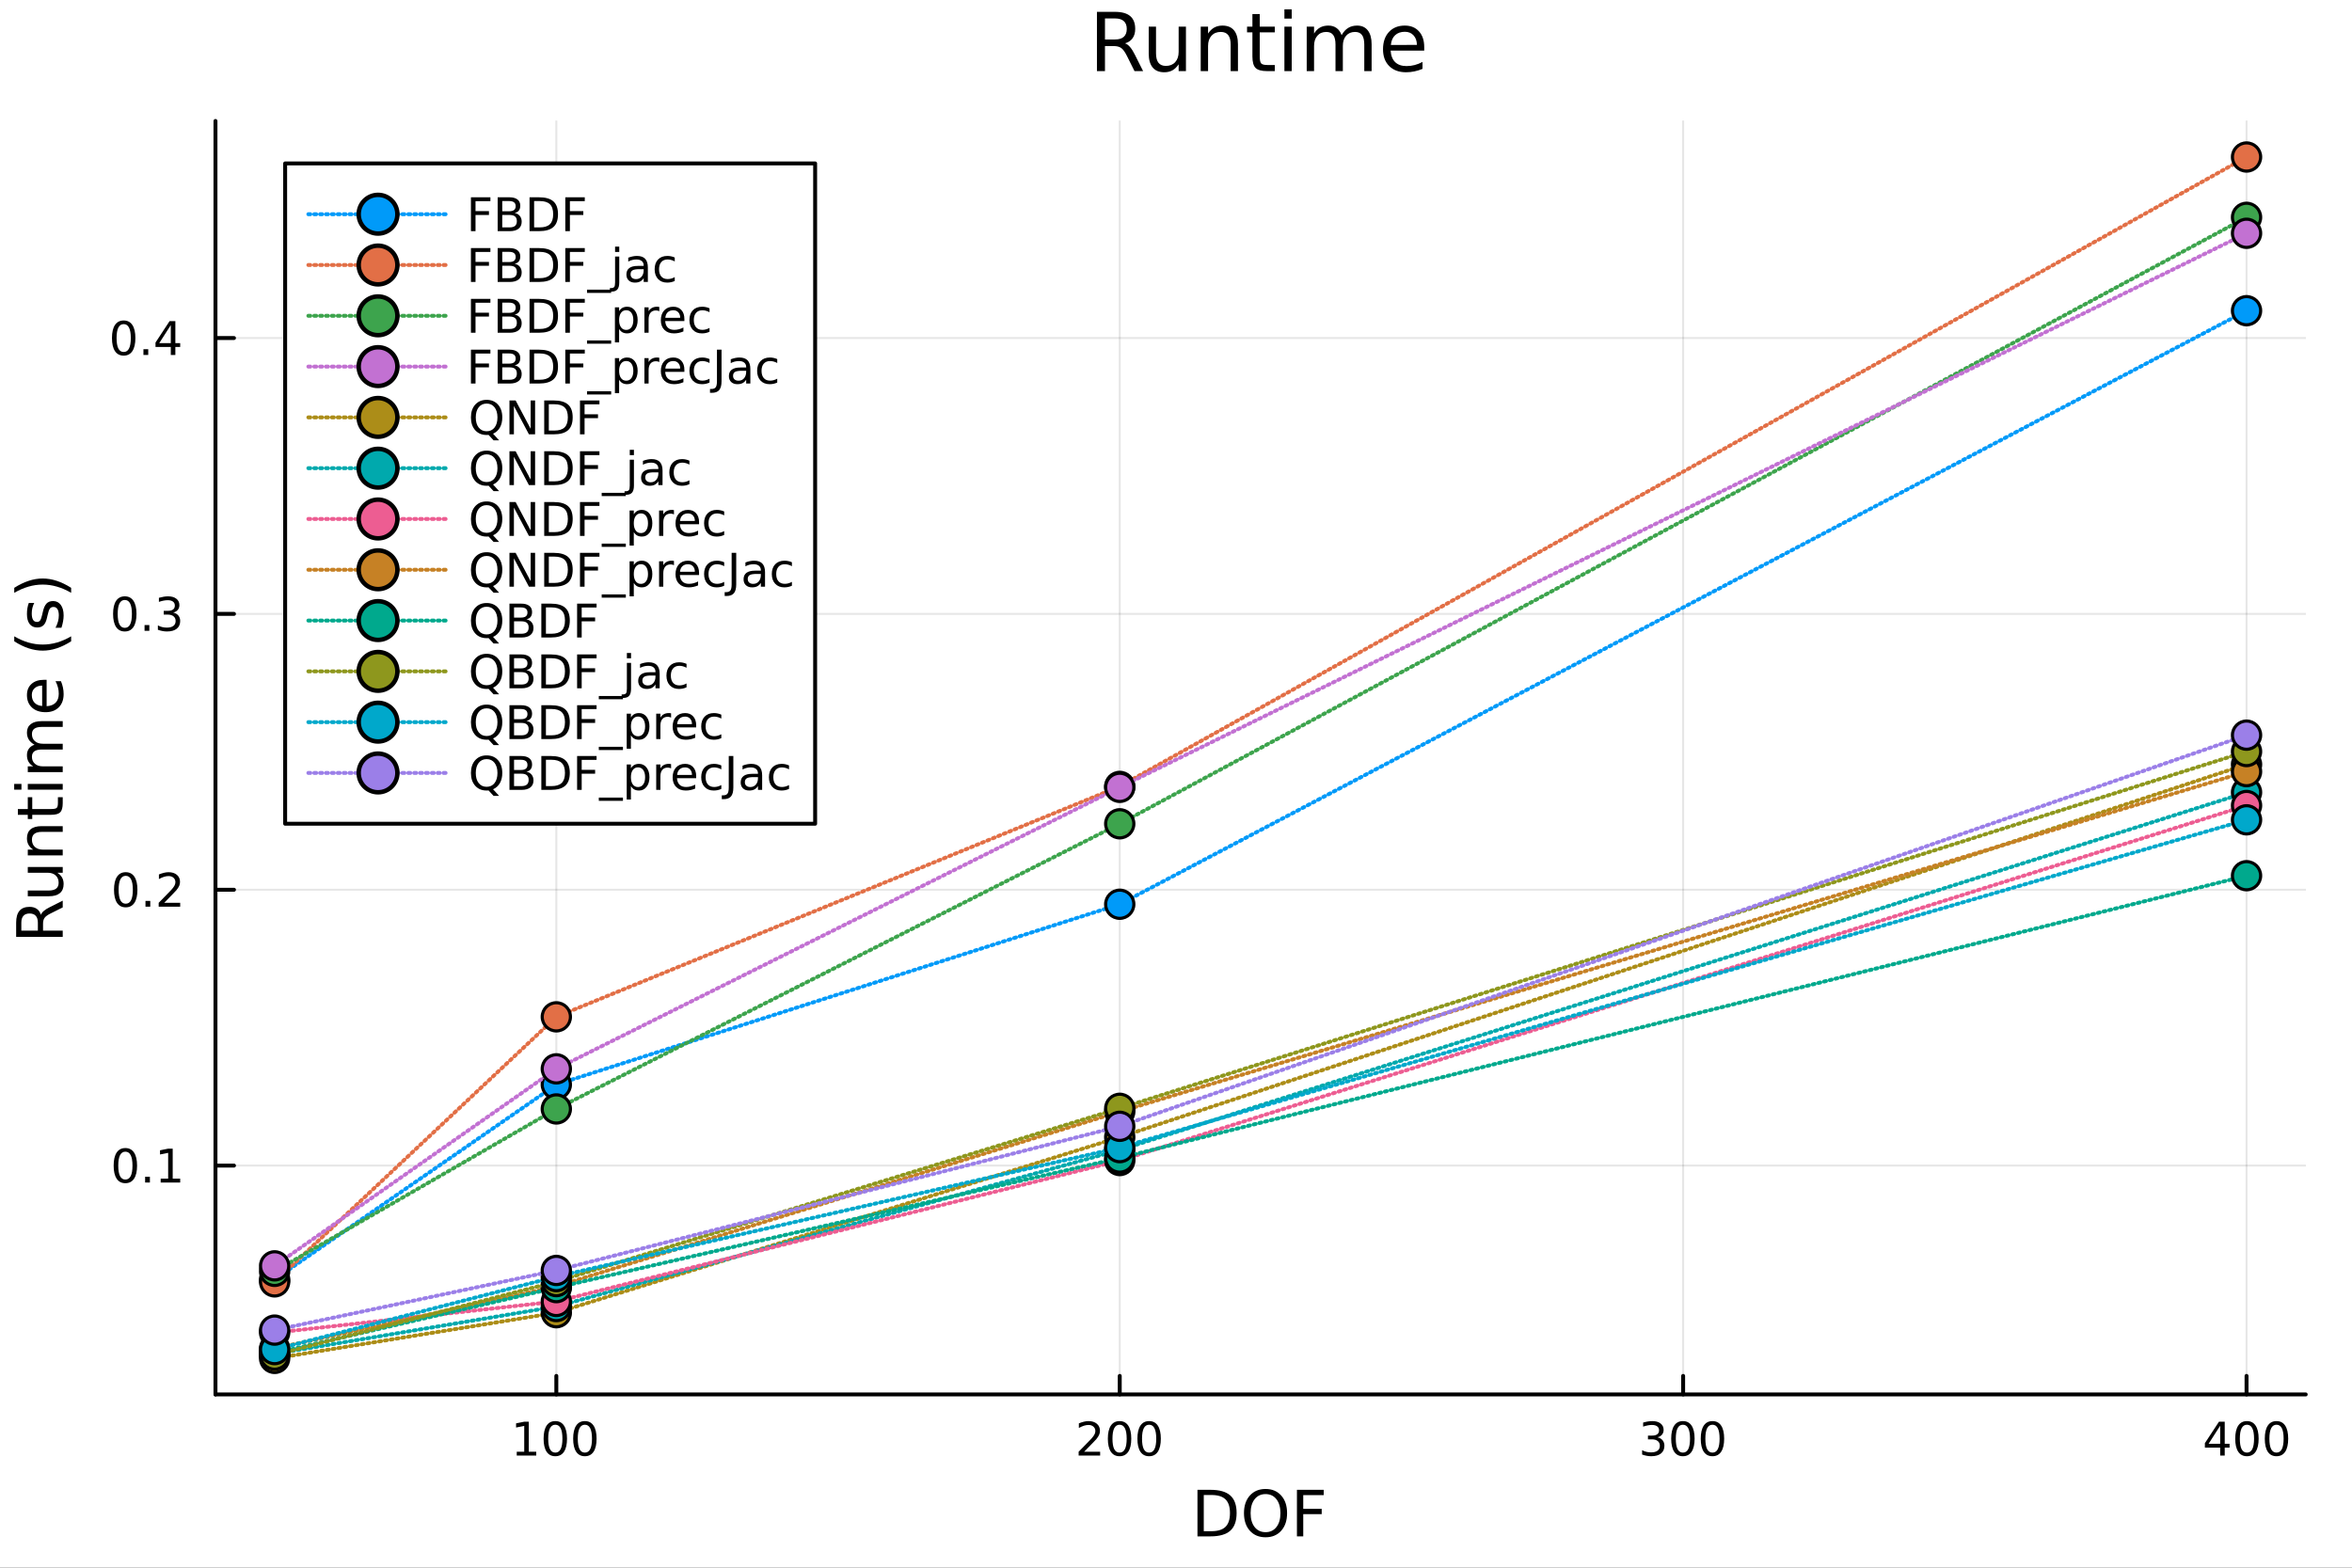 <?xml version="1.0" encoding="utf-8"?>
<svg xmlns="http://www.w3.org/2000/svg" xmlns:xlink="http://www.w3.org/1999/xlink" width="600" height="400" viewBox="0 0 2400 1600">
<rect x="0" y="0" width="2400" height="1600" fill="#333333" stroke="none"/>
<defs>
  <clipPath id="clip590">
    <rect x="0" y="0" width="2400" height="1600"/>
  </clipPath>
</defs>
<path clip-path="url(#clip590)" d="M0 1600 L2400 1600 L2400 0 L0 0  Z" fill="#ffffff" fill-rule="evenodd" fill-opacity="1"/>
<defs>
  <clipPath id="clip591">
    <rect x="480" y="0" width="1681" height="1600"/>
  </clipPath>
</defs>
<path clip-path="url(#clip590)" d="M219.866 1423.18 L2352.76 1423.18 L2352.76 123.472 L219.866 123.472  Z" fill="#ffffff" fill-rule="evenodd" fill-opacity="1"/>
<defs>
  <clipPath id="clip592">
    <rect x="219" y="123" width="2134" height="1301"/>
  </clipPath>
</defs>
<polyline clip-path="url(#clip592)" style="stroke:#000000; stroke-linecap:round; stroke-linejoin:round; stroke-width:2; stroke-opacity:0.1; fill:none" points="567.683,1423.18 567.683,123.472 "/>
<polyline clip-path="url(#clip592)" style="stroke:#000000; stroke-linecap:round; stroke-linejoin:round; stroke-width:2; stroke-opacity:0.1; fill:none" points="1142.59,1423.18 1142.59,123.472 "/>
<polyline clip-path="url(#clip592)" style="stroke:#000000; stroke-linecap:round; stroke-linejoin:round; stroke-width:2; stroke-opacity:0.1; fill:none" points="1717.49,1423.18 1717.49,123.472 "/>
<polyline clip-path="url(#clip592)" style="stroke:#000000; stroke-linecap:round; stroke-linejoin:round; stroke-width:2; stroke-opacity:0.1; fill:none" points="2292.39,1423.18 2292.39,123.472 "/>
<polyline clip-path="url(#clip590)" style="stroke:#000000; stroke-linecap:round; stroke-linejoin:round; stroke-width:4; stroke-opacity:1; fill:none" points="219.866,1423.18 2352.76,1423.18 "/>
<polyline clip-path="url(#clip590)" style="stroke:#000000; stroke-linecap:round; stroke-linejoin:round; stroke-width:4; stroke-opacity:1; fill:none" points="567.683,1423.18 567.683,1404.28 "/>
<polyline clip-path="url(#clip590)" style="stroke:#000000; stroke-linecap:round; stroke-linejoin:round; stroke-width:4; stroke-opacity:1; fill:none" points="1142.59,1423.18 1142.59,1404.28 "/>
<polyline clip-path="url(#clip590)" style="stroke:#000000; stroke-linecap:round; stroke-linejoin:round; stroke-width:4; stroke-opacity:1; fill:none" points="1717.49,1423.18 1717.49,1404.28 "/>
<polyline clip-path="url(#clip590)" style="stroke:#000000; stroke-linecap:round; stroke-linejoin:round; stroke-width:4; stroke-opacity:1; fill:none" points="2292.39,1423.18 2292.39,1404.28 "/>
<path clip-path="url(#clip590)" d="M527.289 1481.64 L534.928 1481.64 L534.928 1455.28 L526.618 1456.95 L526.618 1452.69 L534.882 1451.02 L539.558 1451.02 L539.558 1481.64 L547.196 1481.64 L547.196 1485.58 L527.289 1485.58 L527.289 1481.64 Z" fill="#000000" fill-rule="nonzero" fill-opacity="1" /><path clip-path="url(#clip590)" d="M566.641 1454.1 Q563.03 1454.1 561.201 1457.66 Q559.396 1461.2 559.396 1468.33 Q559.396 1475.44 561.201 1479.01 Q563.03 1482.55 566.641 1482.55 Q570.275 1482.55 572.081 1479.01 Q573.909 1475.44 573.909 1468.33 Q573.909 1461.2 572.081 1457.66 Q570.275 1454.1 566.641 1454.1 M566.641 1450.39 Q572.451 1450.39 575.507 1455 Q578.585 1459.58 578.585 1468.33 Q578.585 1477.06 575.507 1481.67 Q572.451 1486.25 566.641 1486.25 Q560.831 1486.25 557.752 1481.67 Q554.696 1477.06 554.696 1468.33 Q554.696 1459.58 557.752 1455 Q560.831 1450.39 566.641 1450.39 Z" fill="#000000" fill-rule="nonzero" fill-opacity="1" /><path clip-path="url(#clip590)" d="M596.803 1454.1 Q593.192 1454.1 591.363 1457.66 Q589.557 1461.2 589.557 1468.33 Q589.557 1475.44 591.363 1479.01 Q593.192 1482.55 596.803 1482.55 Q600.437 1482.55 602.243 1479.01 Q604.071 1475.44 604.071 1468.33 Q604.071 1461.2 602.243 1457.66 Q600.437 1454.1 596.803 1454.1 M596.803 1450.39 Q602.613 1450.39 605.668 1455 Q608.747 1459.58 608.747 1468.33 Q608.747 1477.06 605.668 1481.67 Q602.613 1486.25 596.803 1486.25 Q590.993 1486.25 587.914 1481.67 Q584.858 1477.06 584.858 1468.33 Q584.858 1459.58 587.914 1455 Q590.993 1450.39 596.803 1450.39 Z" fill="#000000" fill-rule="nonzero" fill-opacity="1" /><path clip-path="url(#clip590)" d="M1106.28 1481.64 L1122.6 1481.64 L1122.6 1485.58 L1100.65 1485.58 L1100.65 1481.64 Q1103.31 1478.89 1107.9 1474.26 Q1112.5 1469.61 1113.69 1468.27 Q1115.93 1465.74 1116.81 1464.01 Q1117.71 1462.25 1117.71 1460.56 Q1117.71 1457.8 1115.77 1456.07 Q1113.85 1454.33 1110.75 1454.33 Q1108.55 1454.33 1106.09 1455.09 Q1103.66 1455.86 1100.88 1457.41 L1100.88 1452.69 Q1103.71 1451.55 1106.16 1450.97 Q1108.62 1450.39 1110.65 1450.39 Q1116.02 1450.39 1119.22 1453.08 Q1122.41 1455.77 1122.41 1460.26 Q1122.41 1462.39 1121.6 1464.31 Q1120.81 1466.2 1118.71 1468.8 Q1118.13 1469.47 1115.03 1472.69 Q1111.93 1475.88 1106.28 1481.64 Z" fill="#000000" fill-rule="nonzero" fill-opacity="1" /><path clip-path="url(#clip590)" d="M1142.41 1454.1 Q1138.8 1454.1 1136.97 1457.66 Q1135.17 1461.2 1135.17 1468.33 Q1135.17 1475.44 1136.97 1479.01 Q1138.8 1482.55 1142.41 1482.55 Q1146.05 1482.55 1147.85 1479.01 Q1149.68 1475.44 1149.68 1468.33 Q1149.68 1461.2 1147.85 1457.66 Q1146.05 1454.1 1142.41 1454.1 M1142.41 1450.39 Q1148.22 1450.39 1151.28 1455 Q1154.36 1459.58 1154.36 1468.33 Q1154.36 1477.06 1151.28 1481.67 Q1148.22 1486.25 1142.41 1486.25 Q1136.6 1486.25 1133.52 1481.67 Q1130.47 1477.06 1130.47 1468.33 Q1130.47 1459.58 1133.52 1455 Q1136.6 1450.39 1142.41 1450.39 Z" fill="#000000" fill-rule="nonzero" fill-opacity="1" /><path clip-path="url(#clip590)" d="M1172.57 1454.1 Q1168.96 1454.1 1167.13 1457.66 Q1165.33 1461.2 1165.33 1468.33 Q1165.33 1475.44 1167.13 1479.01 Q1168.96 1482.55 1172.57 1482.55 Q1176.21 1482.55 1178.01 1479.01 Q1179.84 1475.44 1179.84 1468.33 Q1179.84 1461.2 1178.01 1457.66 Q1176.21 1454.1 1172.57 1454.1 M1172.57 1450.39 Q1178.38 1450.39 1181.44 1455 Q1184.52 1459.58 1184.52 1468.33 Q1184.52 1477.06 1181.44 1481.67 Q1178.38 1486.25 1172.57 1486.25 Q1166.76 1486.25 1163.68 1481.67 Q1160.63 1477.06 1160.63 1468.33 Q1160.63 1459.58 1163.68 1455 Q1166.76 1450.39 1172.57 1450.39 Z" fill="#000000" fill-rule="nonzero" fill-opacity="1" /><path clip-path="url(#clip590)" d="M1691.25 1466.95 Q1694.61 1467.66 1696.48 1469.93 Q1698.38 1472.2 1698.38 1475.53 Q1698.38 1480.65 1694.86 1483.45 Q1691.34 1486.25 1684.86 1486.25 Q1682.69 1486.25 1680.37 1485.81 Q1678.08 1485.39 1675.63 1484.54 L1675.63 1480.02 Q1677.57 1481.16 1679.88 1481.74 Q1682.2 1482.32 1684.72 1482.32 Q1689.12 1482.32 1691.41 1480.58 Q1693.73 1478.84 1693.73 1475.53 Q1693.73 1472.48 1691.57 1470.77 Q1689.44 1469.03 1685.62 1469.03 L1681.6 1469.03 L1681.6 1465.19 L1685.81 1465.19 Q1689.26 1465.19 1691.09 1463.82 Q1692.92 1462.43 1692.92 1459.84 Q1692.92 1457.18 1691.02 1455.77 Q1689.14 1454.33 1685.62 1454.33 Q1683.7 1454.33 1681.5 1454.75 Q1679.31 1455.16 1676.67 1456.04 L1676.67 1451.88 Q1679.33 1451.14 1681.64 1450.77 Q1683.98 1450.39 1686.04 1450.39 Q1691.37 1450.39 1694.47 1452.83 Q1697.57 1455.23 1697.57 1459.35 Q1697.57 1462.22 1695.93 1464.21 Q1694.28 1466.18 1691.25 1466.95 Z" fill="#000000" fill-rule="nonzero" fill-opacity="1" /><path clip-path="url(#clip590)" d="M1717.25 1454.1 Q1713.63 1454.1 1711.81 1457.66 Q1710 1461.2 1710 1468.33 Q1710 1475.44 1711.81 1479.01 Q1713.63 1482.55 1717.25 1482.55 Q1720.88 1482.55 1722.68 1479.01 Q1724.51 1475.44 1724.51 1468.33 Q1724.51 1461.2 1722.68 1457.66 Q1720.88 1454.1 1717.25 1454.1 M1717.25 1450.39 Q1723.06 1450.39 1726.11 1455 Q1729.19 1459.58 1729.19 1468.33 Q1729.19 1477.06 1726.11 1481.67 Q1723.06 1486.25 1717.25 1486.25 Q1711.44 1486.25 1708.36 1481.67 Q1705.3 1477.06 1705.3 1468.33 Q1705.3 1459.58 1708.36 1455 Q1711.44 1450.39 1717.25 1450.39 Z" fill="#000000" fill-rule="nonzero" fill-opacity="1" /><path clip-path="url(#clip590)" d="M1747.41 1454.1 Q1743.8 1454.1 1741.97 1457.66 Q1740.16 1461.2 1740.16 1468.33 Q1740.16 1475.44 1741.97 1479.01 Q1743.8 1482.55 1747.41 1482.55 Q1751.04 1482.55 1752.85 1479.01 Q1754.68 1475.44 1754.68 1468.33 Q1754.68 1461.2 1752.85 1457.66 Q1751.04 1454.1 1747.41 1454.1 M1747.41 1450.39 Q1753.22 1450.39 1756.27 1455 Q1759.35 1459.58 1759.35 1468.33 Q1759.35 1477.06 1756.27 1481.67 Q1753.22 1486.25 1747.41 1486.25 Q1741.6 1486.25 1738.52 1481.67 Q1735.46 1477.06 1735.46 1468.33 Q1735.46 1459.58 1738.52 1455 Q1741.6 1450.39 1747.41 1450.39 Z" fill="#000000" fill-rule="nonzero" fill-opacity="1" /><path clip-path="url(#clip590)" d="M2265.48 1455.09 L2253.68 1473.54 L2265.48 1473.54 L2265.48 1455.09 M2264.25 1451.02 L2270.13 1451.02 L2270.13 1473.54 L2275.06 1473.54 L2275.06 1477.43 L2270.13 1477.43 L2270.13 1485.58 L2265.48 1485.58 L2265.48 1477.43 L2249.88 1477.43 L2249.88 1472.92 L2264.25 1451.02 Z" fill="#000000" fill-rule="nonzero" fill-opacity="1" /><path clip-path="url(#clip590)" d="M2292.8 1454.1 Q2289.19 1454.1 2287.36 1457.66 Q2285.55 1461.2 2285.55 1468.33 Q2285.55 1475.44 2287.36 1479.01 Q2289.19 1482.55 2292.8 1482.55 Q2296.43 1482.55 2298.24 1479.01 Q2300.06 1475.44 2300.06 1468.33 Q2300.06 1461.2 2298.24 1457.66 Q2296.43 1454.1 2292.8 1454.1 M2292.8 1450.39 Q2298.61 1450.39 2301.66 1455 Q2304.74 1459.58 2304.74 1468.33 Q2304.74 1477.06 2301.66 1481.67 Q2298.61 1486.25 2292.8 1486.25 Q2286.99 1486.25 2283.91 1481.67 Q2280.85 1477.06 2280.85 1468.33 Q2280.85 1459.58 2283.91 1455 Q2286.99 1450.39 2292.8 1450.39 Z" fill="#000000" fill-rule="nonzero" fill-opacity="1" /><path clip-path="url(#clip590)" d="M2322.96 1454.1 Q2319.35 1454.1 2317.52 1457.66 Q2315.71 1461.2 2315.71 1468.33 Q2315.71 1475.44 2317.52 1479.01 Q2319.35 1482.55 2322.96 1482.55 Q2326.59 1482.55 2328.4 1479.01 Q2330.23 1475.44 2330.23 1468.33 Q2330.23 1461.2 2328.4 1457.66 Q2326.59 1454.1 2322.96 1454.1 M2322.96 1450.39 Q2328.77 1450.39 2331.82 1455 Q2334.9 1459.58 2334.9 1468.33 Q2334.9 1477.06 2331.82 1481.67 Q2328.77 1486.25 2322.96 1486.25 Q2317.15 1486.25 2314.07 1481.67 Q2311.01 1477.06 2311.01 1468.33 Q2311.01 1459.58 2314.07 1455 Q2317.15 1450.39 2322.96 1450.39 Z" fill="#000000" fill-rule="nonzero" fill-opacity="1" /><path clip-path="url(#clip590)" d="M1228.34 1525.81 L1228.34 1562.76 L1236.1 1562.76 Q1245.94 1562.76 1250.49 1558.3 Q1255.07 1553.85 1255.07 1544.24 Q1255.07 1534.69 1250.49 1530.26 Q1245.94 1525.81 1236.1 1525.81 L1228.34 1525.81 M1221.91 1520.52 L1235.11 1520.52 Q1248.93 1520.52 1255.39 1526.28 Q1261.85 1532.01 1261.85 1544.24 Q1261.85 1556.52 1255.36 1562.28 Q1248.86 1568.04 1235.11 1568.04 L1221.91 1568.04 L1221.91 1520.52 Z" fill="#000000" fill-rule="nonzero" fill-opacity="1" /><path clip-path="url(#clip590)" d="M1291.39 1524.88 Q1284.39 1524.88 1280.25 1530.1 Q1276.14 1535.32 1276.14 1544.33 Q1276.14 1553.31 1280.25 1558.53 Q1284.39 1563.75 1291.39 1563.75 Q1298.39 1563.75 1302.46 1558.53 Q1306.57 1553.31 1306.57 1544.33 Q1306.57 1535.32 1302.46 1530.1 Q1298.39 1524.88 1291.39 1524.88 M1291.39 1519.66 Q1301.38 1519.66 1307.37 1526.38 Q1313.35 1533.06 1313.35 1544.33 Q1313.35 1555.57 1307.37 1562.28 Q1301.38 1568.97 1291.39 1568.97 Q1281.36 1568.97 1275.35 1562.28 Q1269.36 1555.6 1269.36 1544.33 Q1269.36 1533.06 1275.35 1526.38 Q1281.36 1519.66 1291.39 1519.66 Z" fill="#000000" fill-rule="nonzero" fill-opacity="1" /><path clip-path="url(#clip590)" d="M1323.41 1520.52 L1350.72 1520.52 L1350.72 1525.93 L1329.84 1525.93 L1329.84 1539.94 L1348.68 1539.94 L1348.68 1545.35 L1329.84 1545.35 L1329.84 1568.04 L1323.41 1568.04 L1323.41 1520.52 Z" fill="#000000" fill-rule="nonzero" fill-opacity="1" /><polyline clip-path="url(#clip592)" style="stroke:#000000; stroke-linecap:round; stroke-linejoin:round; stroke-width:2; stroke-opacity:0.1; fill:none" points="219.866,1189.62 2352.76,1189.62 "/>
<polyline clip-path="url(#clip592)" style="stroke:#000000; stroke-linecap:round; stroke-linejoin:round; stroke-width:2; stroke-opacity:0.1; fill:none" points="219.866,908.081 2352.76,908.081 "/>
<polyline clip-path="url(#clip592)" style="stroke:#000000; stroke-linecap:round; stroke-linejoin:round; stroke-width:2; stroke-opacity:0.1; fill:none" points="219.866,626.539 2352.76,626.539 "/>
<polyline clip-path="url(#clip592)" style="stroke:#000000; stroke-linecap:round; stroke-linejoin:round; stroke-width:2; stroke-opacity:0.1; fill:none" points="219.866,344.997 2352.76,344.997 "/>
<polyline clip-path="url(#clip590)" style="stroke:#000000; stroke-linecap:round; stroke-linejoin:round; stroke-width:4; stroke-opacity:1; fill:none" points="219.866,1423.18 219.866,123.472 "/>
<polyline clip-path="url(#clip590)" style="stroke:#000000; stroke-linecap:round; stroke-linejoin:round; stroke-width:4; stroke-opacity:1; fill:none" points="219.866,1189.62 238.764,1189.62 "/>
<polyline clip-path="url(#clip590)" style="stroke:#000000; stroke-linecap:round; stroke-linejoin:round; stroke-width:4; stroke-opacity:1; fill:none" points="219.866,908.081 238.764,908.081 "/>
<polyline clip-path="url(#clip590)" style="stroke:#000000; stroke-linecap:round; stroke-linejoin:round; stroke-width:4; stroke-opacity:1; fill:none" points="219.866,626.539 238.764,626.539 "/>
<polyline clip-path="url(#clip590)" style="stroke:#000000; stroke-linecap:round; stroke-linejoin:round; stroke-width:4; stroke-opacity:1; fill:none" points="219.866,344.997 238.764,344.997 "/>
<path clip-path="url(#clip590)" d="M127.917 1175.42 Q124.306 1175.42 122.478 1178.99 Q120.672 1182.53 120.672 1189.66 Q120.672 1196.77 122.478 1200.33 Q124.306 1203.87 127.917 1203.87 Q131.552 1203.87 133.357 1200.33 Q135.186 1196.77 135.186 1189.66 Q135.186 1182.53 133.357 1178.99 Q131.552 1175.42 127.917 1175.42 M127.917 1171.72 Q133.728 1171.72 136.783 1176.33 Q139.862 1180.91 139.862 1189.66 Q139.862 1198.39 136.783 1202.99 Q133.728 1207.58 127.917 1207.58 Q122.107 1207.58 119.029 1202.99 Q115.973 1198.39 115.973 1189.66 Q115.973 1180.91 119.029 1176.33 Q122.107 1171.72 127.917 1171.72 Z" fill="#000000" fill-rule="nonzero" fill-opacity="1" /><path clip-path="url(#clip590)" d="M148.079 1201.02 L152.964 1201.02 L152.964 1206.9 L148.079 1206.9 L148.079 1201.02 Z" fill="#000000" fill-rule="nonzero" fill-opacity="1" /><path clip-path="url(#clip590)" d="M163.959 1202.97 L171.598 1202.97 L171.598 1176.6 L163.288 1178.27 L163.288 1174.01 L171.552 1172.34 L176.227 1172.34 L176.227 1202.97 L183.866 1202.97 L183.866 1206.9 L163.959 1206.9 L163.959 1202.97 Z" fill="#000000" fill-rule="nonzero" fill-opacity="1" /><path clip-path="url(#clip590)" d="M128.288 893.88 Q124.677 893.88 122.848 897.445 Q121.043 900.987 121.043 908.116 Q121.043 915.223 122.848 918.787 Q124.677 922.329 128.288 922.329 Q131.922 922.329 133.728 918.787 Q135.556 915.223 135.556 908.116 Q135.556 900.987 133.728 897.445 Q131.922 893.88 128.288 893.88 M128.288 890.176 Q134.098 890.176 137.154 894.783 Q140.232 899.366 140.232 908.116 Q140.232 916.843 137.154 921.449 Q134.098 926.033 128.288 926.033 Q122.478 926.033 119.399 921.449 Q116.343 916.843 116.343 908.116 Q116.343 899.366 119.399 894.783 Q122.478 890.176 128.288 890.176 Z" fill="#000000" fill-rule="nonzero" fill-opacity="1" /><path clip-path="url(#clip590)" d="M148.45 919.482 L153.334 919.482 L153.334 925.361 L148.45 925.361 L148.45 919.482 Z" fill="#000000" fill-rule="nonzero" fill-opacity="1" /><path clip-path="url(#clip590)" d="M167.547 921.426 L183.866 921.426 L183.866 925.361 L161.922 925.361 L161.922 921.426 Q164.584 918.672 169.167 914.042 Q173.774 909.389 174.954 908.047 Q177.2 905.524 178.079 903.788 Q178.982 902.028 178.982 900.338 Q178.982 897.584 177.038 895.848 Q175.116 894.112 172.014 894.112 Q169.815 894.112 167.362 894.876 Q164.931 895.639 162.153 897.19 L162.153 892.468 Q164.977 891.334 167.431 890.755 Q169.885 890.176 171.922 890.176 Q177.292 890.176 180.487 892.862 Q183.681 895.547 183.681 900.038 Q183.681 902.167 182.871 904.088 Q182.084 905.987 179.977 908.579 Q179.399 909.25 176.297 912.468 Q173.195 915.662 167.547 921.426 Z" fill="#000000" fill-rule="nonzero" fill-opacity="1" /><path clip-path="url(#clip590)" d="M127.339 612.338 Q123.728 612.338 121.899 615.903 Q120.093 619.444 120.093 626.574 Q120.093 633.68 121.899 637.245 Q123.728 640.787 127.339 640.787 Q130.973 640.787 132.779 637.245 Q134.607 633.68 134.607 626.574 Q134.607 619.444 132.779 615.903 Q130.973 612.338 127.339 612.338 M127.339 608.634 Q133.149 608.634 136.204 613.24 Q139.283 617.824 139.283 626.574 Q139.283 635.301 136.204 639.907 Q133.149 644.49 127.339 644.49 Q121.529 644.49 118.45 639.907 Q115.394 635.301 115.394 626.574 Q115.394 617.824 118.45 613.24 Q121.529 608.634 127.339 608.634 Z" fill="#000000" fill-rule="nonzero" fill-opacity="1" /><path clip-path="url(#clip590)" d="M147.501 637.939 L152.385 637.939 L152.385 643.819 L147.501 643.819 L147.501 637.939 Z" fill="#000000" fill-rule="nonzero" fill-opacity="1" /><path clip-path="url(#clip590)" d="M176.737 625.185 Q180.093 625.902 181.968 628.171 Q183.866 630.439 183.866 633.773 Q183.866 638.889 180.348 641.689 Q176.829 644.49 170.348 644.49 Q168.172 644.49 165.857 644.051 Q163.565 643.634 161.112 642.777 L161.112 638.264 Q163.056 639.398 165.371 639.976 Q167.686 640.555 170.209 640.555 Q174.607 640.555 176.899 638.819 Q179.214 637.083 179.214 633.773 Q179.214 630.717 177.061 629.004 Q174.931 627.268 171.112 627.268 L167.084 627.268 L167.084 623.426 L171.297 623.426 Q174.746 623.426 176.575 622.06 Q178.403 620.671 178.403 618.078 Q178.403 615.416 176.505 614.004 Q174.63 612.569 171.112 612.569 Q169.19 612.569 166.991 612.986 Q164.792 613.403 162.153 614.282 L162.153 610.116 Q164.815 609.375 167.13 609.004 Q169.468 608.634 171.528 608.634 Q176.852 608.634 179.954 611.065 Q183.056 613.472 183.056 617.592 Q183.056 620.463 181.413 622.453 Q179.769 624.421 176.737 625.185 Z" fill="#000000" fill-rule="nonzero" fill-opacity="1" /><path clip-path="url(#clip590)" d="M126.205 330.795 Q122.593 330.795 120.765 334.36 Q118.959 337.902 118.959 345.031 Q118.959 352.138 120.765 355.703 Q122.593 359.244 126.205 359.244 Q129.839 359.244 131.644 355.703 Q133.473 352.138 133.473 345.031 Q133.473 337.902 131.644 334.36 Q129.839 330.795 126.205 330.795 M126.205 327.092 Q132.015 327.092 135.07 331.698 Q138.149 336.281 138.149 345.031 Q138.149 353.758 135.07 358.365 Q132.015 362.948 126.205 362.948 Q120.394 362.948 117.316 358.365 Q114.26 353.758 114.26 345.031 Q114.26 336.281 117.316 331.698 Q120.394 327.092 126.205 327.092 Z" fill="#000000" fill-rule="nonzero" fill-opacity="1" /><path clip-path="url(#clip590)" d="M146.366 356.397 L151.251 356.397 L151.251 362.277 L146.366 362.277 L146.366 356.397 Z" fill="#000000" fill-rule="nonzero" fill-opacity="1" /><path clip-path="url(#clip590)" d="M174.283 331.791 L162.477 350.24 L174.283 350.24 L174.283 331.791 M173.056 327.717 L178.936 327.717 L178.936 350.24 L183.866 350.24 L183.866 354.128 L178.936 354.128 L178.936 362.277 L174.283 362.277 L174.283 354.128 L158.681 354.128 L158.681 349.615 L173.056 327.717 Z" fill="#000000" fill-rule="nonzero" fill-opacity="1" /><path clip-path="url(#clip590)" d="M41.724 933.694 Q42.424 931.625 44.716 929.684 Q47.008 927.71 51.018 925.737 L64.004 919.212 L64.004 926.119 L51.814 932.198 Q47.039 934.553 45.48 936.781 Q43.92 938.978 43.92 942.797 L43.92 949.799 L64.004 949.799 L64.004 956.229 L16.484 956.229 L16.484 941.715 Q16.484 933.567 19.89 929.556 Q23.296 925.546 30.17 925.546 Q34.658 925.546 37.618 927.647 Q40.578 929.715 41.724 933.694 M21.768 949.799 L38.637 949.799 L38.637 941.715 Q38.637 937.068 36.504 934.713 Q34.34 932.325 30.17 932.325 Q26.001 932.325 23.9 934.713 Q21.768 937.068 21.768 941.715 L21.768 949.799 Z" fill="#000000" fill-rule="nonzero" fill-opacity="1" /><path clip-path="url(#clip590)" d="M49.936 914.724 L28.356 914.724 L28.356 908.868 L49.713 908.868 Q54.774 908.868 57.32 906.894 Q59.835 904.921 59.835 900.974 Q59.835 896.232 56.811 893.495 Q53.787 890.726 48.567 890.726 L28.356 890.726 L28.356 884.869 L64.004 884.869 L64.004 890.726 L58.53 890.726 Q61.776 892.858 63.368 895.691 Q64.927 898.492 64.927 902.216 Q64.927 908.359 61.108 911.541 Q57.288 914.724 49.936 914.724 M27.497 899.988 L27.497 899.988 Z" fill="#000000" fill-rule="nonzero" fill-opacity="1" /><path clip-path="url(#clip590)" d="M42.488 843.174 L64.004 843.174 L64.004 849.03 L42.679 849.03 Q37.618 849.03 35.104 851.004 Q32.589 852.977 32.589 856.924 Q32.589 861.666 35.613 864.403 Q38.637 867.141 43.857 867.141 L64.004 867.141 L64.004 873.029 L28.356 873.029 L28.356 867.141 L33.894 867.141 Q30.68 865.04 29.088 862.207 Q27.497 859.343 27.497 855.619 Q27.497 849.476 31.316 846.325 Q35.104 843.174 42.488 843.174 Z" fill="#000000" fill-rule="nonzero" fill-opacity="1" /><path clip-path="url(#clip590)" d="M18.235 825.7 L28.356 825.7 L28.356 813.637 L32.908 813.637 L32.908 825.7 L52.259 825.7 Q56.62 825.7 57.861 824.522 Q59.103 823.313 59.103 819.652 L59.103 813.637 L64.004 813.637 L64.004 819.652 Q64.004 826.432 61.49 829.01 Q58.943 831.588 52.259 831.588 L32.908 831.588 L32.908 835.885 L28.356 835.885 L28.356 831.588 L18.235 831.588 L18.235 825.7 Z" fill="#000000" fill-rule="nonzero" fill-opacity="1" /><path clip-path="url(#clip590)" d="M28.356 805.934 L28.356 800.078 L64.004 800.078 L64.004 805.934 L28.356 805.934 M14.479 805.934 L14.479 800.078 L21.895 800.078 L21.895 805.934 L14.479 805.934 Z" fill="#000000" fill-rule="nonzero" fill-opacity="1" /><path clip-path="url(#clip590)" d="M35.199 760.069 Q31.253 757.873 29.375 754.818 Q27.497 751.762 27.497 747.624 Q27.497 742.054 31.412 739.031 Q35.295 736.007 42.488 736.007 L64.004 736.007 L64.004 741.895 L42.679 741.895 Q37.555 741.895 35.072 743.71 Q32.589 745.524 32.589 749.248 Q32.589 753.799 35.613 756.441 Q38.637 759.083 43.857 759.083 L64.004 759.083 L64.004 764.971 L42.679 764.971 Q37.523 764.971 35.072 766.785 Q32.589 768.599 32.589 772.387 Q32.589 776.875 35.645 779.517 Q38.669 782.158 43.857 782.158 L64.004 782.158 L64.004 788.047 L28.356 788.047 L28.356 782.158 L33.894 782.158 Q30.616 780.153 29.056 777.352 Q27.497 774.551 27.497 770.7 Q27.497 766.817 29.47 764.112 Q31.444 761.374 35.199 760.069 Z" fill="#000000" fill-rule="nonzero" fill-opacity="1" /><path clip-path="url(#clip590)" d="M44.716 693.834 L47.581 693.834 L47.581 720.761 Q53.628 720.379 56.811 717.133 Q59.962 713.854 59.962 708.03 Q59.962 704.656 59.134 701.505 Q58.307 698.322 56.652 695.203 L62.19 695.203 Q63.527 698.354 64.227 701.664 Q64.927 704.974 64.927 708.38 Q64.927 716.91 59.962 721.907 Q54.997 726.872 46.53 726.872 Q37.777 726.872 32.653 722.162 Q27.497 717.419 27.497 709.398 Q27.497 702.205 32.144 698.036 Q36.759 693.834 44.716 693.834 M42.997 699.691 Q38.191 699.754 35.327 702.396 Q32.462 705.006 32.462 709.335 Q32.462 714.236 35.231 717.196 Q38 720.125 43.029 720.57 L42.997 699.691 Z" fill="#000000" fill-rule="nonzero" fill-opacity="1" /><path clip-path="url(#clip590)" d="M14.543 649.433 Q21.863 653.698 29.025 655.767 Q36.186 657.836 43.538 657.836 Q50.891 657.836 58.116 655.767 Q65.309 653.667 72.598 649.433 L72.598 654.526 Q65.118 659.3 57.893 661.687 Q50.668 664.043 43.538 664.043 Q36.441 664.043 29.247 661.687 Q22.054 659.332 14.543 654.526 L14.543 649.433 Z" fill="#000000" fill-rule="nonzero" fill-opacity="1" /><path clip-path="url(#clip590)" d="M29.407 615.345 L34.945 615.345 Q33.672 617.828 33.035 620.501 Q32.398 623.175 32.398 626.039 Q32.398 630.4 33.735 632.596 Q35.072 634.76 37.746 634.76 Q39.783 634.76 40.96 633.201 Q42.106 631.641 43.157 626.931 L43.602 624.925 Q44.939 618.687 47.39 616.077 Q49.809 613.435 54.169 613.435 Q59.134 613.435 62.031 617.382 Q64.927 621.297 64.927 628.172 Q64.927 631.037 64.354 634.156 Q63.813 637.243 62.699 640.681 L56.652 640.681 Q58.339 637.434 59.198 634.283 Q60.026 631.132 60.026 628.045 Q60.026 623.907 58.625 621.679 Q57.193 619.451 54.615 619.451 Q52.228 619.451 50.955 621.074 Q49.681 622.666 48.504 628.108 L48.026 630.145 Q46.88 635.588 44.525 638.007 Q42.138 640.426 38 640.426 Q32.971 640.426 30.234 636.861 Q27.497 633.296 27.497 626.74 Q27.497 623.493 27.974 620.629 Q28.452 617.764 29.407 615.345 Z" fill="#000000" fill-rule="nonzero" fill-opacity="1" /><path clip-path="url(#clip590)" d="M14.543 605.033 L14.543 599.94 Q22.054 595.166 29.247 592.81 Q36.441 590.423 43.538 590.423 Q50.668 590.423 57.893 592.81 Q65.118 595.166 72.598 599.94 L72.598 605.033 Q65.309 600.799 58.116 598.731 Q50.891 596.63 43.538 596.63 Q36.186 596.63 29.025 598.731 Q21.863 600.799 14.543 605.033 Z" fill="#000000" fill-rule="nonzero" fill-opacity="1" /><path clip-path="url(#clip590)" d="M1148.01 44.22 Q1150.65 45.111 1153.12 48.028 Q1155.63 50.944 1158.14 56.048 L1166.44 72.576 L1157.65 72.576 L1149.92 57.061 Q1146.92 50.985 1144.08 49 Q1141.29 47.015 1136.43 47.015 L1127.52 47.015 L1127.52 72.576 L1119.33 72.576 L1119.33 12.096 L1137.8 12.096 Q1148.18 12.096 1153.28 16.43 Q1158.38 20.765 1158.38 29.515 Q1158.38 35.227 1155.71 38.994 Q1153.08 42.761 1148.01 44.22 M1127.52 18.82 L1127.52 40.29 L1137.8 40.29 Q1143.72 40.29 1146.72 37.576 Q1149.76 34.822 1149.76 29.515 Q1149.76 24.208 1146.72 21.535 Q1143.72 18.82 1137.8 18.82 L1127.52 18.82 Z" fill="#000000" fill-rule="nonzero" fill-opacity="1" /><path clip-path="url(#clip590)" d="M1172.16 54.671 L1172.16 27.206 L1179.61 27.206 L1179.61 54.387 Q1179.61 60.828 1182.12 64.069 Q1184.63 67.269 1189.66 67.269 Q1195.69 67.269 1199.18 63.421 Q1202.7 59.573 1202.7 52.929 L1202.7 27.206 L1210.15 27.206 L1210.15 72.576 L1202.7 72.576 L1202.7 65.608 Q1199.99 69.74 1196.38 71.766 Q1192.82 73.751 1188.08 73.751 Q1180.26 73.751 1176.21 68.89 Q1172.16 64.029 1172.16 54.671 M1190.91 26.112 L1190.91 26.112 Z" fill="#000000" fill-rule="nonzero" fill-opacity="1" /><path clip-path="url(#clip590)" d="M1263.22 45.192 L1263.22 72.576 L1255.77 72.576 L1255.77 45.435 Q1255.77 38.994 1253.26 35.794 Q1250.74 32.594 1245.72 32.594 Q1239.69 32.594 1236.2 36.442 Q1232.72 40.29 1232.72 46.934 L1232.72 72.576 L1225.22 72.576 L1225.22 27.206 L1232.72 27.206 L1232.72 34.254 Q1235.39 30.163 1239 28.138 Q1242.64 26.112 1247.38 26.112 Q1255.2 26.112 1259.21 30.973 Q1263.22 35.794 1263.22 45.192 Z" fill="#000000" fill-rule="nonzero" fill-opacity="1" /><path clip-path="url(#clip590)" d="M1285.46 14.324 L1285.46 27.206 L1300.81 27.206 L1300.81 32.999 L1285.46 32.999 L1285.46 57.628 Q1285.46 63.178 1286.96 64.758 Q1288.5 66.338 1293.16 66.338 L1300.81 66.338 L1300.81 72.576 L1293.16 72.576 Q1284.53 72.576 1281.25 69.376 Q1277.97 66.135 1277.97 57.628 L1277.97 32.999 L1272.5 32.999 L1272.5 27.206 L1277.97 27.206 L1277.97 14.324 L1285.46 14.324 Z" fill="#000000" fill-rule="nonzero" fill-opacity="1" /><path clip-path="url(#clip590)" d="M1310.62 27.206 L1318.07 27.206 L1318.07 72.576 L1310.62 72.576 L1310.62 27.206 M1310.62 9.544 L1318.07 9.544 L1318.07 18.983 L1310.62 18.983 L1310.62 9.544 Z" fill="#000000" fill-rule="nonzero" fill-opacity="1" /><path clip-path="url(#clip590)" d="M1368.99 35.915 Q1371.79 30.892 1375.67 28.502 Q1379.56 26.112 1384.83 26.112 Q1391.92 26.112 1395.77 31.095 Q1399.61 36.037 1399.61 45.192 L1399.61 72.576 L1392.12 72.576 L1392.12 45.435 Q1392.12 38.913 1389.81 35.753 Q1387.5 32.594 1382.76 32.594 Q1376.97 32.594 1373.61 36.442 Q1370.25 40.29 1370.25 46.934 L1370.25 72.576 L1362.75 72.576 L1362.75 45.435 Q1362.75 38.873 1360.44 35.753 Q1358.13 32.594 1353.31 32.594 Q1347.6 32.594 1344.24 36.482 Q1340.88 40.331 1340.88 46.934 L1340.88 72.576 L1333.38 72.576 L1333.38 27.206 L1340.88 27.206 L1340.88 34.254 Q1343.43 30.082 1346.99 28.097 Q1350.56 26.112 1355.46 26.112 Q1360.4 26.112 1363.85 28.624 Q1367.33 31.135 1368.99 35.915 Z" fill="#000000" fill-rule="nonzero" fill-opacity="1" /><path clip-path="url(#clip590)" d="M1453.29 48.028 L1453.29 51.673 L1419.02 51.673 Q1419.5 59.37 1423.64 63.421 Q1427.81 67.431 1435.22 67.431 Q1439.52 67.431 1443.53 66.378 Q1447.58 65.325 1451.55 63.218 L1451.55 70.267 Q1447.54 71.968 1443.32 72.86 Q1439.11 73.751 1434.78 73.751 Q1423.92 73.751 1417.56 67.431 Q1411.24 61.112 1411.24 50.337 Q1411.24 39.197 1417.24 32.675 Q1423.27 26.112 1433.48 26.112 Q1442.64 26.112 1447.94 32.026 Q1453.29 37.9 1453.29 48.028 M1445.84 45.84 Q1445.75 39.723 1442.39 36.077 Q1439.07 32.431 1433.56 32.431 Q1427.32 32.431 1423.56 35.956 Q1419.83 39.48 1419.26 45.88 L1445.84 45.84 Z" fill="#000000" fill-rule="nonzero" fill-opacity="1" /><polyline clip-path="url(#clip592)" style="stroke:#009af9; stroke-linecap:round; stroke-linejoin:round; stroke-width:4; stroke-opacity:1; fill:none" stroke-dasharray="2, 4" points="280.231,1305.81 567.683,1106.93 1142.59,922.886 2292.39,317.104 "/>
<circle clip-path="url(#clip592)" cx="280.231" cy="1305.81" r="14.4" fill="#009af9" fill-rule="evenodd" fill-opacity="1" stroke="#000000" stroke-opacity="1" stroke-width="3.2"/>
<circle clip-path="url(#clip592)" cx="567.683" cy="1106.93" r="14.4" fill="#009af9" fill-rule="evenodd" fill-opacity="1" stroke="#000000" stroke-opacity="1" stroke-width="3.2"/>
<circle clip-path="url(#clip592)" cx="1142.59" cy="922.886" r="14.4" fill="#009af9" fill-rule="evenodd" fill-opacity="1" stroke="#000000" stroke-opacity="1" stroke-width="3.2"/>
<circle clip-path="url(#clip592)" cx="2292.39" cy="317.104" r="14.4" fill="#009af9" fill-rule="evenodd" fill-opacity="1" stroke="#000000" stroke-opacity="1" stroke-width="3.2"/>
<polyline clip-path="url(#clip592)" style="stroke:#e26f46; stroke-linecap:round; stroke-linejoin:round; stroke-width:4; stroke-opacity:1; fill:none" stroke-dasharray="2, 4" points="280.231,1308.3 567.683,1037.8 1142.59,802.604 2292.39,160.256 "/>
<circle clip-path="url(#clip592)" cx="280.231" cy="1308.3" r="14.4" fill="#e26f46" fill-rule="evenodd" fill-opacity="1" stroke="#000000" stroke-opacity="1" stroke-width="3.2"/>
<circle clip-path="url(#clip592)" cx="567.683" cy="1037.8" r="14.4" fill="#e26f46" fill-rule="evenodd" fill-opacity="1" stroke="#000000" stroke-opacity="1" stroke-width="3.2"/>
<circle clip-path="url(#clip592)" cx="1142.59" cy="802.604" r="14.4" fill="#e26f46" fill-rule="evenodd" fill-opacity="1" stroke="#000000" stroke-opacity="1" stroke-width="3.2"/>
<circle clip-path="url(#clip592)" cx="2292.39" cy="160.256" r="14.4" fill="#e26f46" fill-rule="evenodd" fill-opacity="1" stroke="#000000" stroke-opacity="1" stroke-width="3.2"/>
<polyline clip-path="url(#clip592)" style="stroke:#3da44d; stroke-linecap:round; stroke-linejoin:round; stroke-width:4; stroke-opacity:1; fill:none" stroke-dasharray="2, 4" points="280.231,1297.57 567.683,1131.81 1142.59,840.769 2292.39,221.802 "/>
<circle clip-path="url(#clip592)" cx="280.231" cy="1297.57" r="14.4" fill="#3da44d" fill-rule="evenodd" fill-opacity="1" stroke="#000000" stroke-opacity="1" stroke-width="3.2"/>
<circle clip-path="url(#clip592)" cx="567.683" cy="1131.81" r="14.4" fill="#3da44d" fill-rule="evenodd" fill-opacity="1" stroke="#000000" stroke-opacity="1" stroke-width="3.2"/>
<circle clip-path="url(#clip592)" cx="1142.59" cy="840.769" r="14.4" fill="#3da44d" fill-rule="evenodd" fill-opacity="1" stroke="#000000" stroke-opacity="1" stroke-width="3.2"/>
<circle clip-path="url(#clip592)" cx="2292.39" cy="221.802" r="14.4" fill="#3da44d" fill-rule="evenodd" fill-opacity="1" stroke="#000000" stroke-opacity="1" stroke-width="3.2"/>
<polyline clip-path="url(#clip592)" style="stroke:#c271d2; stroke-linecap:round; stroke-linejoin:round; stroke-width:4; stroke-opacity:1; fill:none" stroke-dasharray="2, 4" points="280.231,1291.95 567.683,1090.87 1142.59,803.585 2292.39,238.105 "/>
<circle clip-path="url(#clip592)" cx="280.231" cy="1291.95" r="14.4" fill="#c271d2" fill-rule="evenodd" fill-opacity="1" stroke="#000000" stroke-opacity="1" stroke-width="3.2"/>
<circle clip-path="url(#clip592)" cx="567.683" cy="1090.87" r="14.4" fill="#c271d2" fill-rule="evenodd" fill-opacity="1" stroke="#000000" stroke-opacity="1" stroke-width="3.2"/>
<circle clip-path="url(#clip592)" cx="1142.59" cy="803.585" r="14.4" fill="#c271d2" fill-rule="evenodd" fill-opacity="1" stroke="#000000" stroke-opacity="1" stroke-width="3.2"/>
<circle clip-path="url(#clip592)" cx="2292.39" cy="238.105" r="14.4" fill="#c271d2" fill-rule="evenodd" fill-opacity="1" stroke="#000000" stroke-opacity="1" stroke-width="3.2"/>
<polyline clip-path="url(#clip592)" style="stroke:#ac8d18; stroke-linecap:round; stroke-linejoin:round; stroke-width:4; stroke-opacity:1; fill:none" stroke-dasharray="2, 4" points="280.231,1386.4 567.683,1339.77 1142.59,1160.61 2292.39,780.164 "/>
<circle clip-path="url(#clip592)" cx="280.231" cy="1386.4" r="14.4" fill="#ac8d18" fill-rule="evenodd" fill-opacity="1" stroke="#000000" stroke-opacity="1" stroke-width="3.2"/>
<circle clip-path="url(#clip592)" cx="567.683" cy="1339.77" r="14.4" fill="#ac8d18" fill-rule="evenodd" fill-opacity="1" stroke="#000000" stroke-opacity="1" stroke-width="3.2"/>
<circle clip-path="url(#clip592)" cx="1142.59" cy="1160.61" r="14.4" fill="#ac8d18" fill-rule="evenodd" fill-opacity="1" stroke="#000000" stroke-opacity="1" stroke-width="3.2"/>
<circle clip-path="url(#clip592)" cx="2292.39" cy="780.164" r="14.4" fill="#ac8d18" fill-rule="evenodd" fill-opacity="1" stroke="#000000" stroke-opacity="1" stroke-width="3.2"/>
<polyline clip-path="url(#clip592)" style="stroke:#00a9ad; stroke-linecap:round; stroke-linejoin:round; stroke-width:4; stroke-opacity:1; fill:none" stroke-dasharray="2, 4" points="280.231,1381.77 567.683,1333.48 1142.59,1173.66 2292.39,808.683 "/>
<circle clip-path="url(#clip592)" cx="280.231" cy="1381.77" r="14.4" fill="#00a9ad" fill-rule="evenodd" fill-opacity="1" stroke="#000000" stroke-opacity="1" stroke-width="3.2"/>
<circle clip-path="url(#clip592)" cx="567.683" cy="1333.48" r="14.4" fill="#00a9ad" fill-rule="evenodd" fill-opacity="1" stroke="#000000" stroke-opacity="1" stroke-width="3.2"/>
<circle clip-path="url(#clip592)" cx="1142.59" cy="1173.66" r="14.4" fill="#00a9ad" fill-rule="evenodd" fill-opacity="1" stroke="#000000" stroke-opacity="1" stroke-width="3.2"/>
<circle clip-path="url(#clip592)" cx="2292.39" cy="808.683" r="14.4" fill="#00a9ad" fill-rule="evenodd" fill-opacity="1" stroke="#000000" stroke-opacity="1" stroke-width="3.2"/>
<polyline clip-path="url(#clip592)" style="stroke:#ed5d92; stroke-linecap:round; stroke-linejoin:round; stroke-width:4; stroke-opacity:1; fill:none" stroke-dasharray="2, 4" points="280.231,1360.15 567.683,1328.28 1142.59,1184.47 2292.39,822.119 "/>
<circle clip-path="url(#clip592)" cx="280.231" cy="1360.15" r="14.4" fill="#ed5d92" fill-rule="evenodd" fill-opacity="1" stroke="#000000" stroke-opacity="1" stroke-width="3.2"/>
<circle clip-path="url(#clip592)" cx="567.683" cy="1328.28" r="14.4" fill="#ed5d92" fill-rule="evenodd" fill-opacity="1" stroke="#000000" stroke-opacity="1" stroke-width="3.2"/>
<circle clip-path="url(#clip592)" cx="1142.59" cy="1184.47" r="14.4" fill="#ed5d92" fill-rule="evenodd" fill-opacity="1" stroke="#000000" stroke-opacity="1" stroke-width="3.2"/>
<circle clip-path="url(#clip592)" cx="2292.39" cy="822.119" r="14.4" fill="#ed5d92" fill-rule="evenodd" fill-opacity="1" stroke="#000000" stroke-opacity="1" stroke-width="3.2"/>
<polyline clip-path="url(#clip592)" style="stroke:#c68125; stroke-linecap:round; stroke-linejoin:round; stroke-width:4; stroke-opacity:1; fill:none" stroke-dasharray="2, 4" points="280.231,1376.36 567.683,1312.93 1142.59,1134.56 2292.39,787.539 "/>
<circle clip-path="url(#clip592)" cx="280.231" cy="1376.36" r="14.4" fill="#c68125" fill-rule="evenodd" fill-opacity="1" stroke="#000000" stroke-opacity="1" stroke-width="3.2"/>
<circle clip-path="url(#clip592)" cx="567.683" cy="1312.93" r="14.4" fill="#c68125" fill-rule="evenodd" fill-opacity="1" stroke="#000000" stroke-opacity="1" stroke-width="3.2"/>
<circle clip-path="url(#clip592)" cx="1142.59" cy="1134.56" r="14.4" fill="#c68125" fill-rule="evenodd" fill-opacity="1" stroke="#000000" stroke-opacity="1" stroke-width="3.2"/>
<circle clip-path="url(#clip592)" cx="2292.39" cy="787.539" r="14.4" fill="#c68125" fill-rule="evenodd" fill-opacity="1" stroke="#000000" stroke-opacity="1" stroke-width="3.2"/>
<polyline clip-path="url(#clip592)" style="stroke:#00a98d; stroke-linecap:round; stroke-linejoin:round; stroke-width:4; stroke-opacity:1; fill:none" stroke-dasharray="2, 4" points="280.231,1381.09 567.683,1314.16 1142.59,1181.9 2292.39,893.757 "/>
<circle clip-path="url(#clip592)" cx="280.231" cy="1381.09" r="14.4" fill="#00a98d" fill-rule="evenodd" fill-opacity="1" stroke="#000000" stroke-opacity="1" stroke-width="3.2"/>
<circle clip-path="url(#clip592)" cx="567.683" cy="1314.16" r="14.4" fill="#00a98d" fill-rule="evenodd" fill-opacity="1" stroke="#000000" stroke-opacity="1" stroke-width="3.2"/>
<circle clip-path="url(#clip592)" cx="1142.59" cy="1181.9" r="14.4" fill="#00a98d" fill-rule="evenodd" fill-opacity="1" stroke="#000000" stroke-opacity="1" stroke-width="3.2"/>
<circle clip-path="url(#clip592)" cx="2292.39" cy="893.757" r="14.4" fill="#00a98d" fill-rule="evenodd" fill-opacity="1" stroke="#000000" stroke-opacity="1" stroke-width="3.2"/>
<polyline clip-path="url(#clip592)" style="stroke:#8e971d; stroke-linecap:round; stroke-linejoin:round; stroke-width:4; stroke-opacity:1; fill:none" stroke-dasharray="2, 4" points="280.231,1383.04 567.683,1308.02 1142.59,1131.15 2292.39,767.034 "/>
<circle clip-path="url(#clip592)" cx="280.231" cy="1383.04" r="14.4" fill="#8e971d" fill-rule="evenodd" fill-opacity="1" stroke="#000000" stroke-opacity="1" stroke-width="3.2"/>
<circle clip-path="url(#clip592)" cx="567.683" cy="1308.02" r="14.4" fill="#8e971d" fill-rule="evenodd" fill-opacity="1" stroke="#000000" stroke-opacity="1" stroke-width="3.2"/>
<circle clip-path="url(#clip592)" cx="1142.59" cy="1131.15" r="14.4" fill="#8e971d" fill-rule="evenodd" fill-opacity="1" stroke="#000000" stroke-opacity="1" stroke-width="3.2"/>
<circle clip-path="url(#clip592)" cx="2292.39" cy="767.034" r="14.4" fill="#8e971d" fill-rule="evenodd" fill-opacity="1" stroke="#000000" stroke-opacity="1" stroke-width="3.2"/>
<polyline clip-path="url(#clip592)" style="stroke:#00a8cb; stroke-linecap:round; stroke-linejoin:round; stroke-width:4; stroke-opacity:1; fill:none" stroke-dasharray="2, 4" points="280.231,1377.41 567.683,1302.91 1142.59,1171.28 2292.39,836.714 "/>
<circle clip-path="url(#clip592)" cx="280.231" cy="1377.41" r="14.4" fill="#00a8cb" fill-rule="evenodd" fill-opacity="1" stroke="#000000" stroke-opacity="1" stroke-width="3.2"/>
<circle clip-path="url(#clip592)" cx="567.683" cy="1302.91" r="14.4" fill="#00a8cb" fill-rule="evenodd" fill-opacity="1" stroke="#000000" stroke-opacity="1" stroke-width="3.2"/>
<circle clip-path="url(#clip592)" cx="1142.59" cy="1171.28" r="14.4" fill="#00a8cb" fill-rule="evenodd" fill-opacity="1" stroke="#000000" stroke-opacity="1" stroke-width="3.2"/>
<circle clip-path="url(#clip592)" cx="2292.39" cy="836.714" r="14.4" fill="#00a8cb" fill-rule="evenodd" fill-opacity="1" stroke="#000000" stroke-opacity="1" stroke-width="3.2"/>
<polyline clip-path="url(#clip592)" style="stroke:#9b7fe8; stroke-linecap:round; stroke-linejoin:round; stroke-width:4; stroke-opacity:1; fill:none" stroke-dasharray="2, 4" points="280.231,1357.53 567.683,1296.62 1142.59,1149.52 2292.39,750.292 "/>
<circle clip-path="url(#clip592)" cx="280.231" cy="1357.53" r="14.4" fill="#9b7fe8" fill-rule="evenodd" fill-opacity="1" stroke="#000000" stroke-opacity="1" stroke-width="3.2"/>
<circle clip-path="url(#clip592)" cx="567.683" cy="1296.62" r="14.4" fill="#9b7fe8" fill-rule="evenodd" fill-opacity="1" stroke="#000000" stroke-opacity="1" stroke-width="3.2"/>
<circle clip-path="url(#clip592)" cx="1142.59" cy="1149.52" r="14.4" fill="#9b7fe8" fill-rule="evenodd" fill-opacity="1" stroke="#000000" stroke-opacity="1" stroke-width="3.2"/>
<circle clip-path="url(#clip592)" cx="2292.39" cy="750.292" r="14.4" fill="#9b7fe8" fill-rule="evenodd" fill-opacity="1" stroke="#000000" stroke-opacity="1" stroke-width="3.2"/>
<path clip-path="url(#clip590)" d="M290.963 840.716 L831.773 840.716 L831.773 166.796 L290.963 166.796  Z" fill="#ffffff" fill-rule="evenodd" fill-opacity="1"/>
<polyline clip-path="url(#clip590)" style="stroke:#000000; stroke-linecap:round; stroke-linejoin:round; stroke-width:4; stroke-opacity:1; fill:none" points="290.963,840.716 831.773,840.716 831.773,166.796 290.963,166.796 290.963,840.716 "/>
<polyline clip-path="url(#clip590)" style="stroke:#009af9; stroke-linecap:round; stroke-linejoin:round; stroke-width:4; stroke-opacity:1; fill:none" stroke-dasharray="2, 4" points="314.661,218.636 456.854,218.636 "/>
<circle clip-path="url(#clip590)" cx="385.758" cy="218.636" r="19.749" fill="#009af9" fill-rule="evenodd" fill-opacity="1" stroke="#000000" stroke-opacity="1" stroke-width="4.551"/>
<path clip-path="url(#clip590)" d="M480.553 201.356 L500.414 201.356 L500.414 205.291 L485.229 205.291 L485.229 215.476 L498.932 215.476 L498.932 219.411 L485.229 219.411 L485.229 235.916 L480.553 235.916 L480.553 201.356 Z" fill="#000000" fill-rule="nonzero" fill-opacity="1" /><path clip-path="url(#clip590)" d="M512.497 219.411 L512.497 232.073 L519.997 232.073 Q523.77 232.073 525.576 230.522 Q527.404 228.948 527.404 225.731 Q527.404 222.49 525.576 220.962 Q523.77 219.411 519.997 219.411 L512.497 219.411 M512.497 205.198 L512.497 215.615 L519.418 215.615 Q522.844 215.615 524.511 214.342 Q526.201 213.045 526.201 210.407 Q526.201 207.791 524.511 206.495 Q522.844 205.198 519.418 205.198 L512.497 205.198 M507.821 201.356 L519.766 201.356 Q525.113 201.356 528.006 203.578 Q530.9 205.8 530.9 209.897 Q530.9 213.069 529.418 214.944 Q527.937 216.819 525.066 217.282 Q528.515 218.022 530.414 220.383 Q532.335 222.721 532.335 226.24 Q532.335 230.869 529.187 233.393 Q526.039 235.916 520.228 235.916 L507.821 235.916 L507.821 201.356 Z" fill="#000000" fill-rule="nonzero" fill-opacity="1" /><path clip-path="url(#clip590)" d="M545.02 205.198 L545.02 232.073 L550.668 232.073 Q557.821 232.073 561.131 228.832 Q564.464 225.592 564.464 218.601 Q564.464 211.657 561.131 208.439 Q557.821 205.198 550.668 205.198 L545.02 205.198 M540.344 201.356 L549.951 201.356 Q559.997 201.356 564.696 205.546 Q569.395 209.712 569.395 218.601 Q569.395 227.536 564.673 231.726 Q559.951 235.916 549.951 235.916 L540.344 235.916 L540.344 201.356 Z" fill="#000000" fill-rule="nonzero" fill-opacity="1" /><path clip-path="url(#clip590)" d="M576.849 201.356 L596.71 201.356 L596.71 205.291 L581.524 205.291 L581.524 215.476 L595.228 215.476 L595.228 219.411 L581.524 219.411 L581.524 235.916 L576.849 235.916 L576.849 201.356 Z" fill="#000000" fill-rule="nonzero" fill-opacity="1" /><polyline clip-path="url(#clip590)" style="stroke:#e26f46; stroke-linecap:round; stroke-linejoin:round; stroke-width:4; stroke-opacity:1; fill:none" stroke-dasharray="2, 4" points="314.661,270.476 456.854,270.476 "/>
<circle clip-path="url(#clip590)" cx="385.758" cy="270.476" r="19.749" fill="#e26f46" fill-rule="evenodd" fill-opacity="1" stroke="#000000" stroke-opacity="1" stroke-width="4.551"/>
<path clip-path="url(#clip590)" d="M480.553 253.196 L500.414 253.196 L500.414 257.131 L485.229 257.131 L485.229 267.316 L498.932 267.316 L498.932 271.251 L485.229 271.251 L485.229 287.756 L480.553 287.756 L480.553 253.196 Z" fill="#000000" fill-rule="nonzero" fill-opacity="1" /><path clip-path="url(#clip590)" d="M512.497 271.251 L512.497 283.913 L519.997 283.913 Q523.77 283.913 525.576 282.362 Q527.404 280.788 527.404 277.571 Q527.404 274.33 525.576 272.802 Q523.77 271.251 519.997 271.251 L512.497 271.251 M512.497 257.038 L512.497 267.455 L519.418 267.455 Q522.844 267.455 524.511 266.182 Q526.201 264.885 526.201 262.247 Q526.201 259.631 524.511 258.335 Q522.844 257.038 519.418 257.038 L512.497 257.038 M507.821 253.196 L519.766 253.196 Q525.113 253.196 528.006 255.418 Q530.9 257.64 530.9 261.737 Q530.9 264.909 529.418 266.784 Q527.937 268.659 525.066 269.122 Q528.515 269.862 530.414 272.223 Q532.335 274.561 532.335 278.08 Q532.335 282.709 529.187 285.233 Q526.039 287.756 520.228 287.756 L507.821 287.756 L507.821 253.196 Z" fill="#000000" fill-rule="nonzero" fill-opacity="1" /><path clip-path="url(#clip590)" d="M545.02 257.038 L545.02 283.913 L550.668 283.913 Q557.821 283.913 561.131 280.672 Q564.464 277.432 564.464 270.441 Q564.464 263.497 561.131 260.279 Q557.821 257.038 550.668 257.038 L545.02 257.038 M540.344 253.196 L549.951 253.196 Q559.997 253.196 564.696 257.386 Q569.395 261.552 569.395 270.441 Q569.395 279.376 564.673 283.566 Q559.951 287.756 549.951 287.756 L540.344 287.756 L540.344 253.196 Z" fill="#000000" fill-rule="nonzero" fill-opacity="1" /><path clip-path="url(#clip590)" d="M576.849 253.196 L596.71 253.196 L596.71 257.131 L581.524 257.131 L581.524 267.316 L595.228 267.316 L595.228 271.251 L581.524 271.251 L581.524 287.756 L576.849 287.756 L576.849 253.196 Z" fill="#000000" fill-rule="nonzero" fill-opacity="1" /><path clip-path="url(#clip590)" d="M623.631 295.626 L623.631 298.936 L599.001 298.936 L599.001 295.626 L623.631 295.626 Z" fill="#000000" fill-rule="nonzero" fill-opacity="1" /><path clip-path="url(#clip590)" d="M627.635 261.83 L631.895 261.83 L631.895 288.219 Q631.895 293.172 629.996 295.395 Q628.121 297.617 623.932 297.617 L622.311 297.617 L622.311 294.006 L623.446 294.006 Q625.876 294.006 626.756 292.871 Q627.635 291.76 627.635 288.219 L627.635 261.83 M627.635 251.737 L631.895 251.737 L631.895 257.131 L627.635 257.131 L627.635 251.737 Z" fill="#000000" fill-rule="nonzero" fill-opacity="1" /><path clip-path="url(#clip590)" d="M652.589 274.723 Q647.427 274.723 645.436 275.904 Q643.445 277.084 643.445 279.932 Q643.445 282.2 644.927 283.543 Q646.432 284.862 649.001 284.862 Q652.543 284.862 654.672 282.362 Q656.825 279.839 656.825 275.672 L656.825 274.723 L652.589 274.723 M661.084 272.964 L661.084 287.756 L656.825 287.756 L656.825 283.821 Q655.367 286.182 653.191 287.316 Q651.015 288.427 647.867 288.427 Q643.885 288.427 641.524 286.205 Q639.186 283.959 639.186 280.209 Q639.186 275.834 642.103 273.612 Q645.043 271.39 650.853 271.39 L656.825 271.39 L656.825 270.973 Q656.825 268.034 654.881 266.436 Q652.959 264.816 649.464 264.816 Q647.242 264.816 645.135 265.348 Q643.029 265.881 641.084 266.946 L641.084 263.01 Q643.422 262.108 645.621 261.668 Q647.82 261.205 649.904 261.205 Q655.529 261.205 658.306 264.122 Q661.084 267.038 661.084 272.964 Z" fill="#000000" fill-rule="nonzero" fill-opacity="1" /><path clip-path="url(#clip590)" d="M688.515 262.825 L688.515 266.807 Q686.709 265.811 684.88 265.325 Q683.075 264.816 681.223 264.816 Q677.08 264.816 674.788 267.455 Q672.496 270.071 672.496 274.816 Q672.496 279.561 674.788 282.2 Q677.08 284.816 681.223 284.816 Q683.075 284.816 684.88 284.33 Q686.709 283.821 688.515 282.825 L688.515 286.76 Q686.732 287.594 684.811 288.01 Q682.913 288.427 680.76 288.427 Q674.904 288.427 671.455 284.746 Q668.005 281.066 668.005 274.816 Q668.005 268.473 671.478 264.839 Q674.973 261.205 681.038 261.205 Q683.005 261.205 684.88 261.622 Q686.755 262.015 688.515 262.825 Z" fill="#000000" fill-rule="nonzero" fill-opacity="1" /><polyline clip-path="url(#clip590)" style="stroke:#3da44d; stroke-linecap:round; stroke-linejoin:round; stroke-width:4; stroke-opacity:1; fill:none" stroke-dasharray="2, 4" points="314.661,322.316 456.854,322.316 "/>
<circle clip-path="url(#clip590)" cx="385.758" cy="322.316" r="19.749" fill="#3da44d" fill-rule="evenodd" fill-opacity="1" stroke="#000000" stroke-opacity="1" stroke-width="4.551"/>
<path clip-path="url(#clip590)" d="M480.553 305.036 L500.414 305.036 L500.414 308.971 L485.229 308.971 L485.229 319.156 L498.932 319.156 L498.932 323.091 L485.229 323.091 L485.229 339.596 L480.553 339.596 L480.553 305.036 Z" fill="#000000" fill-rule="nonzero" fill-opacity="1" /><path clip-path="url(#clip590)" d="M512.497 323.091 L512.497 335.753 L519.997 335.753 Q523.77 335.753 525.576 334.202 Q527.404 332.628 527.404 329.411 Q527.404 326.17 525.576 324.642 Q523.77 323.091 519.997 323.091 L512.497 323.091 M512.497 308.878 L512.497 319.295 L519.418 319.295 Q522.844 319.295 524.511 318.022 Q526.201 316.725 526.201 314.087 Q526.201 311.471 524.511 310.175 Q522.844 308.878 519.418 308.878 L512.497 308.878 M507.821 305.036 L519.766 305.036 Q525.113 305.036 528.006 307.258 Q530.9 309.48 530.9 313.577 Q530.9 316.749 529.418 318.624 Q527.937 320.499 525.066 320.962 Q528.515 321.702 530.414 324.063 Q532.335 326.401 532.335 329.92 Q532.335 334.549 529.187 337.073 Q526.039 339.596 520.228 339.596 L507.821 339.596 L507.821 305.036 Z" fill="#000000" fill-rule="nonzero" fill-opacity="1" /><path clip-path="url(#clip590)" d="M545.02 308.878 L545.02 335.753 L550.668 335.753 Q557.821 335.753 561.131 332.512 Q564.464 329.272 564.464 322.281 Q564.464 315.337 561.131 312.119 Q557.821 308.878 550.668 308.878 L545.02 308.878 M540.344 305.036 L549.951 305.036 Q559.997 305.036 564.696 309.226 Q569.395 313.392 569.395 322.281 Q569.395 331.216 564.673 335.406 Q559.951 339.596 549.951 339.596 L540.344 339.596 L540.344 305.036 Z" fill="#000000" fill-rule="nonzero" fill-opacity="1" /><path clip-path="url(#clip590)" d="M576.849 305.036 L596.71 305.036 L596.71 308.971 L581.524 308.971 L581.524 319.156 L595.228 319.156 L595.228 323.091 L581.524 323.091 L581.524 339.596 L576.849 339.596 L576.849 305.036 Z" fill="#000000" fill-rule="nonzero" fill-opacity="1" /><path clip-path="url(#clip590)" d="M623.631 347.466 L623.631 350.776 L599.001 350.776 L599.001 347.466 L623.631 347.466 Z" fill="#000000" fill-rule="nonzero" fill-opacity="1" /><path clip-path="url(#clip590)" d="M631.756 335.707 L631.756 349.457 L627.473 349.457 L627.473 313.67 L631.756 313.67 L631.756 317.605 Q633.098 315.29 635.135 314.179 Q637.195 313.045 640.043 313.045 Q644.765 313.045 647.705 316.795 Q650.668 320.545 650.668 326.656 Q650.668 332.767 647.705 336.517 Q644.765 340.267 640.043 340.267 Q637.195 340.267 635.135 339.156 Q633.098 338.022 631.756 335.707 M646.246 326.656 Q646.246 321.957 644.302 319.295 Q642.381 316.61 639.001 316.61 Q635.621 316.61 633.677 319.295 Q631.756 321.957 631.756 326.656 Q631.756 331.355 633.677 334.04 Q635.621 336.702 639.001 336.702 Q642.381 336.702 644.302 334.04 Q646.246 331.355 646.246 326.656 Z" fill="#000000" fill-rule="nonzero" fill-opacity="1" /><path clip-path="url(#clip590)" d="M672.751 317.651 Q672.033 317.235 671.177 317.05 Q670.343 316.841 669.325 316.841 Q665.714 316.841 663.769 319.202 Q661.848 321.54 661.848 325.938 L661.848 339.596 L657.566 339.596 L657.566 313.67 L661.848 313.67 L661.848 317.698 Q663.191 315.337 665.343 314.202 Q667.496 313.045 670.575 313.045 Q671.015 313.045 671.547 313.114 Q672.08 313.161 672.728 313.276 L672.751 317.651 Z" fill="#000000" fill-rule="nonzero" fill-opacity="1" /><path clip-path="url(#clip590)" d="M698.353 325.568 L698.353 327.651 L678.769 327.651 Q679.047 332.049 681.408 334.364 Q683.792 336.656 688.029 336.656 Q690.482 336.656 692.774 336.054 Q695.089 335.452 697.357 334.249 L697.357 338.276 Q695.066 339.248 692.658 339.758 Q690.251 340.267 687.774 340.267 Q681.57 340.267 677.936 336.656 Q674.325 333.045 674.325 326.887 Q674.325 320.522 677.751 316.795 Q681.2 313.045 687.033 313.045 Q692.265 313.045 695.297 316.425 Q698.353 319.781 698.353 325.568 M694.093 324.318 Q694.047 320.823 692.126 318.739 Q690.228 316.656 687.079 316.656 Q683.515 316.656 681.362 318.67 Q679.232 320.684 678.908 324.341 L694.093 324.318 Z" fill="#000000" fill-rule="nonzero" fill-opacity="1" /><path clip-path="url(#clip590)" d="M724.001 314.665 L724.001 318.647 Q722.195 317.651 720.366 317.165 Q718.561 316.656 716.709 316.656 Q712.565 316.656 710.274 319.295 Q707.982 321.911 707.982 326.656 Q707.982 331.401 710.274 334.04 Q712.565 336.656 716.709 336.656 Q718.561 336.656 720.366 336.17 Q722.195 335.661 724.001 334.665 L724.001 338.6 Q722.218 339.434 720.297 339.85 Q718.399 340.267 716.246 340.267 Q710.39 340.267 706.94 336.586 Q703.491 332.906 703.491 326.656 Q703.491 320.313 706.964 316.679 Q710.459 313.045 716.524 313.045 Q718.491 313.045 720.366 313.462 Q722.241 313.855 724.001 314.665 Z" fill="#000000" fill-rule="nonzero" fill-opacity="1" /><polyline clip-path="url(#clip590)" style="stroke:#c271d2; stroke-linecap:round; stroke-linejoin:round; stroke-width:4; stroke-opacity:1; fill:none" stroke-dasharray="2, 4" points="314.661,374.156 456.854,374.156 "/>
<circle clip-path="url(#clip590)" cx="385.758" cy="374.156" r="19.749" fill="#c271d2" fill-rule="evenodd" fill-opacity="1" stroke="#000000" stroke-opacity="1" stroke-width="4.551"/>
<path clip-path="url(#clip590)" d="M480.553 356.876 L500.414 356.876 L500.414 360.811 L485.229 360.811 L485.229 370.996 L498.932 370.996 L498.932 374.931 L485.229 374.931 L485.229 391.436 L480.553 391.436 L480.553 356.876 Z" fill="#000000" fill-rule="nonzero" fill-opacity="1" /><path clip-path="url(#clip590)" d="M512.497 374.931 L512.497 387.593 L519.997 387.593 Q523.77 387.593 525.576 386.042 Q527.404 384.468 527.404 381.251 Q527.404 378.01 525.576 376.482 Q523.77 374.931 519.997 374.931 L512.497 374.931 M512.497 360.718 L512.497 371.135 L519.418 371.135 Q522.844 371.135 524.511 369.862 Q526.201 368.565 526.201 365.927 Q526.201 363.311 524.511 362.015 Q522.844 360.718 519.418 360.718 L512.497 360.718 M507.821 356.876 L519.766 356.876 Q525.113 356.876 528.006 359.098 Q530.9 361.32 530.9 365.417 Q530.9 368.589 529.418 370.464 Q527.937 372.339 525.066 372.802 Q528.515 373.542 530.414 375.903 Q532.335 378.241 532.335 381.76 Q532.335 386.389 529.187 388.913 Q526.039 391.436 520.228 391.436 L507.821 391.436 L507.821 356.876 Z" fill="#000000" fill-rule="nonzero" fill-opacity="1" /><path clip-path="url(#clip590)" d="M545.02 360.718 L545.02 387.593 L550.668 387.593 Q557.821 387.593 561.131 384.352 Q564.464 381.112 564.464 374.121 Q564.464 367.177 561.131 363.959 Q557.821 360.718 550.668 360.718 L545.02 360.718 M540.344 356.876 L549.951 356.876 Q559.997 356.876 564.696 361.066 Q569.395 365.232 569.395 374.121 Q569.395 383.056 564.673 387.246 Q559.951 391.436 549.951 391.436 L540.344 391.436 L540.344 356.876 Z" fill="#000000" fill-rule="nonzero" fill-opacity="1" /><path clip-path="url(#clip590)" d="M576.849 356.876 L596.71 356.876 L596.71 360.811 L581.524 360.811 L581.524 370.996 L595.228 370.996 L595.228 374.931 L581.524 374.931 L581.524 391.436 L576.849 391.436 L576.849 356.876 Z" fill="#000000" fill-rule="nonzero" fill-opacity="1" /><path clip-path="url(#clip590)" d="M623.631 399.306 L623.631 402.616 L599.001 402.616 L599.001 399.306 L623.631 399.306 Z" fill="#000000" fill-rule="nonzero" fill-opacity="1" /><path clip-path="url(#clip590)" d="M631.756 387.547 L631.756 401.297 L627.473 401.297 L627.473 365.51 L631.756 365.51 L631.756 369.445 Q633.098 367.13 635.135 366.019 Q637.195 364.885 640.043 364.885 Q644.765 364.885 647.705 368.635 Q650.668 372.385 650.668 378.496 Q650.668 384.607 647.705 388.357 Q644.765 392.107 640.043 392.107 Q637.195 392.107 635.135 390.996 Q633.098 389.862 631.756 387.547 M646.246 378.496 Q646.246 373.797 644.302 371.135 Q642.381 368.45 639.001 368.45 Q635.621 368.45 633.677 371.135 Q631.756 373.797 631.756 378.496 Q631.756 383.195 633.677 385.88 Q635.621 388.542 639.001 388.542 Q642.381 388.542 644.302 385.88 Q646.246 383.195 646.246 378.496 Z" fill="#000000" fill-rule="nonzero" fill-opacity="1" /><path clip-path="url(#clip590)" d="M672.751 369.491 Q672.033 369.075 671.177 368.89 Q670.343 368.681 669.325 368.681 Q665.714 368.681 663.769 371.042 Q661.848 373.38 661.848 377.778 L661.848 391.436 L657.566 391.436 L657.566 365.51 L661.848 365.51 L661.848 369.538 Q663.191 367.177 665.343 366.042 Q667.496 364.885 670.575 364.885 Q671.015 364.885 671.547 364.954 Q672.08 365.001 672.728 365.116 L672.751 369.491 Z" fill="#000000" fill-rule="nonzero" fill-opacity="1" /><path clip-path="url(#clip590)" d="M698.353 377.408 L698.353 379.491 L678.769 379.491 Q679.047 383.889 681.408 386.204 Q683.792 388.496 688.029 388.496 Q690.482 388.496 692.774 387.894 Q695.089 387.292 697.357 386.089 L697.357 390.116 Q695.066 391.088 692.658 391.598 Q690.251 392.107 687.774 392.107 Q681.57 392.107 677.936 388.496 Q674.325 384.885 674.325 378.727 Q674.325 372.362 677.751 368.635 Q681.2 364.885 687.033 364.885 Q692.265 364.885 695.297 368.265 Q698.353 371.621 698.353 377.408 M694.093 376.158 Q694.047 372.663 692.126 370.579 Q690.228 368.496 687.079 368.496 Q683.515 368.496 681.362 370.51 Q679.232 372.524 678.908 376.181 L694.093 376.158 Z" fill="#000000" fill-rule="nonzero" fill-opacity="1" /><path clip-path="url(#clip590)" d="M724.001 366.505 L724.001 370.487 Q722.195 369.491 720.366 369.005 Q718.561 368.496 716.709 368.496 Q712.565 368.496 710.274 371.135 Q707.982 373.751 707.982 378.496 Q707.982 383.241 710.274 385.88 Q712.565 388.496 716.709 388.496 Q718.561 388.496 720.366 388.01 Q722.195 387.501 724.001 386.505 L724.001 390.44 Q722.218 391.274 720.297 391.69 Q718.399 392.107 716.246 392.107 Q710.39 392.107 706.94 388.426 Q703.491 384.746 703.491 378.496 Q703.491 372.153 706.964 368.519 Q710.459 364.885 716.524 364.885 Q718.491 364.885 720.366 365.302 Q722.241 365.695 724.001 366.505 Z" fill="#000000" fill-rule="nonzero" fill-opacity="1" /><path clip-path="url(#clip590)" d="M731.593 356.876 L736.269 356.876 L736.269 389.028 Q736.269 395.278 733.885 398.102 Q731.524 400.926 726.269 400.926 L724.487 400.926 L724.487 396.991 L725.945 396.991 Q729.047 396.991 730.32 395.255 Q731.593 393.519 731.593 389.028 L731.593 356.876 Z" fill="#000000" fill-rule="nonzero" fill-opacity="1" /><path clip-path="url(#clip590)" d="M757.172 378.403 Q752.01 378.403 750.019 379.584 Q748.028 380.764 748.028 383.612 Q748.028 385.88 749.51 387.223 Q751.014 388.542 753.584 388.542 Q757.125 388.542 759.255 386.042 Q761.408 383.519 761.408 379.352 L761.408 378.403 L757.172 378.403 M765.667 376.644 L765.667 391.436 L761.408 391.436 L761.408 387.501 Q759.949 389.862 757.774 390.996 Q755.598 392.107 752.449 392.107 Q748.468 392.107 746.107 389.885 Q743.769 387.639 743.769 383.889 Q743.769 379.514 746.686 377.292 Q749.625 375.07 755.436 375.07 L761.408 375.07 L761.408 374.653 Q761.408 371.714 759.463 370.116 Q757.542 368.496 754.047 368.496 Q751.824 368.496 749.718 369.028 Q747.612 369.561 745.667 370.626 L745.667 366.69 Q748.005 365.788 750.204 365.348 Q752.403 364.885 754.486 364.885 Q760.111 364.885 762.889 367.802 Q765.667 370.718 765.667 376.644 Z" fill="#000000" fill-rule="nonzero" fill-opacity="1" /><path clip-path="url(#clip590)" d="M793.097 366.505 L793.097 370.487 Q791.292 369.491 789.463 369.005 Q787.658 368.496 785.806 368.496 Q781.662 368.496 779.371 371.135 Q777.079 373.751 777.079 378.496 Q777.079 383.241 779.371 385.88 Q781.662 388.496 785.806 388.496 Q787.658 388.496 789.463 388.01 Q791.292 387.501 793.097 386.505 L793.097 390.44 Q791.315 391.274 789.394 391.69 Q787.496 392.107 785.343 392.107 Q779.486 392.107 776.037 388.426 Q772.588 384.746 772.588 378.496 Q772.588 372.153 776.06 368.519 Q779.556 364.885 785.621 364.885 Q787.588 364.885 789.463 365.302 Q791.338 365.695 793.097 366.505 Z" fill="#000000" fill-rule="nonzero" fill-opacity="1" /><polyline clip-path="url(#clip590)" style="stroke:#ac8d18; stroke-linecap:round; stroke-linejoin:round; stroke-width:4; stroke-opacity:1; fill:none" stroke-dasharray="2, 4" points="314.661,425.996 456.854,425.996 "/>
<circle clip-path="url(#clip590)" cx="385.758" cy="425.996" r="19.749" fill="#ac8d18" fill-rule="evenodd" fill-opacity="1" stroke="#000000" stroke-opacity="1" stroke-width="4.551"/>
<path clip-path="url(#clip590)" d="M496.571 411.887 Q491.479 411.887 488.469 415.683 Q485.483 419.48 485.483 426.03 Q485.483 432.558 488.469 436.354 Q491.479 440.151 496.571 440.151 Q501.664 440.151 504.627 436.354 Q507.613 432.558 507.613 426.03 Q507.613 419.48 504.627 415.683 Q501.664 411.887 496.571 411.887 M503.122 442.651 L509.279 449.387 L503.631 449.387 L498.516 443.854 Q497.752 443.901 497.335 443.924 Q496.942 443.947 496.571 443.947 Q489.28 443.947 484.905 439.086 Q480.553 434.202 480.553 426.03 Q480.553 417.836 484.905 412.975 Q489.28 408.091 496.571 408.091 Q503.84 408.091 508.192 412.975 Q512.543 417.836 512.543 426.03 Q512.543 432.049 510.113 436.331 Q507.705 440.614 503.122 442.651 Z" fill="#000000" fill-rule="nonzero" fill-opacity="1" /><path clip-path="url(#clip590)" d="M519.858 408.716 L526.154 408.716 L541.478 437.628 L541.478 408.716 L546.015 408.716 L546.015 443.276 L539.719 443.276 L524.395 414.364 L524.395 443.276 L519.858 443.276 L519.858 408.716 Z" fill="#000000" fill-rule="nonzero" fill-opacity="1" /><path clip-path="url(#clip590)" d="M559.997 412.558 L559.997 439.433 L565.645 439.433 Q572.798 439.433 576.108 436.192 Q579.441 432.952 579.441 425.961 Q579.441 419.017 576.108 415.799 Q572.798 412.558 565.645 412.558 L559.997 412.558 M555.321 408.716 L564.927 408.716 Q574.974 408.716 579.673 412.906 Q584.372 417.072 584.372 425.961 Q584.372 434.896 579.649 439.086 Q574.927 443.276 564.927 443.276 L555.321 443.276 L555.321 408.716 Z" fill="#000000" fill-rule="nonzero" fill-opacity="1" /><path clip-path="url(#clip590)" d="M591.825 408.716 L611.686 408.716 L611.686 412.651 L596.501 412.651 L596.501 422.836 L610.205 422.836 L610.205 426.771 L596.501 426.771 L596.501 443.276 L591.825 443.276 L591.825 408.716 Z" fill="#000000" fill-rule="nonzero" fill-opacity="1" /><polyline clip-path="url(#clip590)" style="stroke:#00a9ad; stroke-linecap:round; stroke-linejoin:round; stroke-width:4; stroke-opacity:1; fill:none" stroke-dasharray="2, 4" points="314.661,477.836 456.854,477.836 "/>
<circle clip-path="url(#clip590)" cx="385.758" cy="477.836" r="19.749" fill="#00a9ad" fill-rule="evenodd" fill-opacity="1" stroke="#000000" stroke-opacity="1" stroke-width="4.551"/>
<path clip-path="url(#clip590)" d="M496.571 463.727 Q491.479 463.727 488.469 467.523 Q485.483 471.32 485.483 477.87 Q485.483 484.398 488.469 488.194 Q491.479 491.991 496.571 491.991 Q501.664 491.991 504.627 488.194 Q507.613 484.398 507.613 477.87 Q507.613 471.32 504.627 467.523 Q501.664 463.727 496.571 463.727 M503.122 494.491 L509.279 501.227 L503.631 501.227 L498.516 495.694 Q497.752 495.741 497.335 495.764 Q496.942 495.787 496.571 495.787 Q489.28 495.787 484.905 490.926 Q480.553 486.042 480.553 477.87 Q480.553 469.676 484.905 464.815 Q489.28 459.931 496.571 459.931 Q503.84 459.931 508.192 464.815 Q512.543 469.676 512.543 477.87 Q512.543 483.889 510.113 488.171 Q507.705 492.454 503.122 494.491 Z" fill="#000000" fill-rule="nonzero" fill-opacity="1" /><path clip-path="url(#clip590)" d="M519.858 460.556 L526.154 460.556 L541.478 489.468 L541.478 460.556 L546.015 460.556 L546.015 495.116 L539.719 495.116 L524.395 466.204 L524.395 495.116 L519.858 495.116 L519.858 460.556 Z" fill="#000000" fill-rule="nonzero" fill-opacity="1" /><path clip-path="url(#clip590)" d="M559.997 464.398 L559.997 491.273 L565.645 491.273 Q572.798 491.273 576.108 488.032 Q579.441 484.792 579.441 477.801 Q579.441 470.857 576.108 467.639 Q572.798 464.398 565.645 464.398 L559.997 464.398 M555.321 460.556 L564.927 460.556 Q574.974 460.556 579.673 464.746 Q584.372 468.912 584.372 477.801 Q584.372 486.736 579.649 490.926 Q574.927 495.116 564.927 495.116 L555.321 495.116 L555.321 460.556 Z" fill="#000000" fill-rule="nonzero" fill-opacity="1" /><path clip-path="url(#clip590)" d="M591.825 460.556 L611.686 460.556 L611.686 464.491 L596.501 464.491 L596.501 474.676 L610.205 474.676 L610.205 478.611 L596.501 478.611 L596.501 495.116 L591.825 495.116 L591.825 460.556 Z" fill="#000000" fill-rule="nonzero" fill-opacity="1" /><path clip-path="url(#clip590)" d="M638.607 502.986 L638.607 506.296 L613.978 506.296 L613.978 502.986 L638.607 502.986 Z" fill="#000000" fill-rule="nonzero" fill-opacity="1" /><path clip-path="url(#clip590)" d="M642.612 469.19 L646.871 469.19 L646.871 495.579 Q646.871 500.532 644.973 502.755 Q643.098 504.977 638.908 504.977 L637.288 504.977 L637.288 501.366 L638.422 501.366 Q640.853 501.366 641.732 500.231 Q642.612 499.12 642.612 495.579 L642.612 469.19 M642.612 459.097 L646.871 459.097 L646.871 464.491 L642.612 464.491 L642.612 459.097 Z" fill="#000000" fill-rule="nonzero" fill-opacity="1" /><path clip-path="url(#clip590)" d="M667.566 482.083 Q662.404 482.083 660.413 483.264 Q658.422 484.444 658.422 487.292 Q658.422 489.56 659.904 490.903 Q661.408 492.222 663.978 492.222 Q667.519 492.222 669.649 489.722 Q671.802 487.199 671.802 483.032 L671.802 482.083 L667.566 482.083 M676.061 480.324 L676.061 495.116 L671.802 495.116 L671.802 491.181 Q670.343 493.542 668.168 494.676 Q665.992 495.787 662.843 495.787 Q658.862 495.787 656.501 493.565 Q654.163 491.319 654.163 487.569 Q654.163 483.194 657.08 480.972 Q660.019 478.75 665.83 478.75 L671.802 478.75 L671.802 478.333 Q671.802 475.394 669.857 473.796 Q667.936 472.176 664.441 472.176 Q662.218 472.176 660.112 472.708 Q658.006 473.241 656.061 474.306 L656.061 470.37 Q658.399 469.468 660.598 469.028 Q662.797 468.565 664.88 468.565 Q670.505 468.565 673.283 471.482 Q676.061 474.398 676.061 480.324 Z" fill="#000000" fill-rule="nonzero" fill-opacity="1" /><path clip-path="url(#clip590)" d="M703.491 470.185 L703.491 474.167 Q701.686 473.171 699.857 472.685 Q698.052 472.176 696.2 472.176 Q692.056 472.176 689.765 474.815 Q687.473 477.431 687.473 482.176 Q687.473 486.921 689.765 489.56 Q692.056 492.176 696.2 492.176 Q698.052 492.176 699.857 491.69 Q701.686 491.181 703.491 490.185 L703.491 494.12 Q701.709 494.954 699.788 495.37 Q697.89 495.787 695.737 495.787 Q689.88 495.787 686.431 492.106 Q682.982 488.426 682.982 482.176 Q682.982 475.833 686.454 472.199 Q689.95 468.565 696.015 468.565 Q697.982 468.565 699.857 468.982 Q701.732 469.375 703.491 470.185 Z" fill="#000000" fill-rule="nonzero" fill-opacity="1" /><polyline clip-path="url(#clip590)" style="stroke:#ed5d92; stroke-linecap:round; stroke-linejoin:round; stroke-width:4; stroke-opacity:1; fill:none" stroke-dasharray="2, 4" points="314.661,529.676 456.854,529.676 "/>
<circle clip-path="url(#clip590)" cx="385.758" cy="529.676" r="19.749" fill="#ed5d92" fill-rule="evenodd" fill-opacity="1" stroke="#000000" stroke-opacity="1" stroke-width="4.551"/>
<path clip-path="url(#clip590)" d="M496.571 515.567 Q491.479 515.567 488.469 519.363 Q485.483 523.16 485.483 529.71 Q485.483 536.238 488.469 540.034 Q491.479 543.831 496.571 543.831 Q501.664 543.831 504.627 540.034 Q507.613 536.238 507.613 529.71 Q507.613 523.16 504.627 519.363 Q501.664 515.567 496.571 515.567 M503.122 546.331 L509.279 553.067 L503.631 553.067 L498.516 547.534 Q497.752 547.581 497.335 547.604 Q496.942 547.627 496.571 547.627 Q489.28 547.627 484.905 542.766 Q480.553 537.882 480.553 529.71 Q480.553 521.516 484.905 516.655 Q489.28 511.771 496.571 511.771 Q503.84 511.771 508.192 516.655 Q512.543 521.516 512.543 529.71 Q512.543 535.729 510.113 540.011 Q507.705 544.294 503.122 546.331 Z" fill="#000000" fill-rule="nonzero" fill-opacity="1" /><path clip-path="url(#clip590)" d="M519.858 512.396 L526.154 512.396 L541.478 541.308 L541.478 512.396 L546.015 512.396 L546.015 546.956 L539.719 546.956 L524.395 518.044 L524.395 546.956 L519.858 546.956 L519.858 512.396 Z" fill="#000000" fill-rule="nonzero" fill-opacity="1" /><path clip-path="url(#clip590)" d="M559.997 516.238 L559.997 543.113 L565.645 543.113 Q572.798 543.113 576.108 539.872 Q579.441 536.632 579.441 529.641 Q579.441 522.697 576.108 519.479 Q572.798 516.238 565.645 516.238 L559.997 516.238 M555.321 512.396 L564.927 512.396 Q574.974 512.396 579.673 516.586 Q584.372 520.752 584.372 529.641 Q584.372 538.576 579.649 542.766 Q574.927 546.956 564.927 546.956 L555.321 546.956 L555.321 512.396 Z" fill="#000000" fill-rule="nonzero" fill-opacity="1" /><path clip-path="url(#clip590)" d="M591.825 512.396 L611.686 512.396 L611.686 516.331 L596.501 516.331 L596.501 526.516 L610.205 526.516 L610.205 530.451 L596.501 530.451 L596.501 546.956 L591.825 546.956 L591.825 512.396 Z" fill="#000000" fill-rule="nonzero" fill-opacity="1" /><path clip-path="url(#clip590)" d="M638.607 554.826 L638.607 558.136 L613.978 558.136 L613.978 554.826 L638.607 554.826 Z" fill="#000000" fill-rule="nonzero" fill-opacity="1" /><path clip-path="url(#clip590)" d="M646.732 543.067 L646.732 556.817 L642.45 556.817 L642.45 521.03 L646.732 521.03 L646.732 524.965 Q648.075 522.65 650.112 521.539 Q652.172 520.405 655.019 520.405 Q659.742 520.405 662.681 524.155 Q665.644 527.905 665.644 534.016 Q665.644 540.127 662.681 543.877 Q659.742 547.627 655.019 547.627 Q652.172 547.627 650.112 546.516 Q648.075 545.382 646.732 543.067 M661.223 534.016 Q661.223 529.317 659.279 526.655 Q657.357 523.97 653.978 523.97 Q650.598 523.97 648.654 526.655 Q646.732 529.317 646.732 534.016 Q646.732 538.715 648.654 541.4 Q650.598 544.062 653.978 544.062 Q657.357 544.062 659.279 541.4 Q661.223 538.715 661.223 534.016 Z" fill="#000000" fill-rule="nonzero" fill-opacity="1" /><path clip-path="url(#clip590)" d="M687.728 525.011 Q687.01 524.595 686.154 524.41 Q685.32 524.201 684.302 524.201 Q680.691 524.201 678.746 526.562 Q676.825 528.9 676.825 533.298 L676.825 546.956 L672.542 546.956 L672.542 521.03 L676.825 521.03 L676.825 525.058 Q678.167 522.697 680.32 521.562 Q682.473 520.405 685.552 520.405 Q685.991 520.405 686.524 520.474 Q687.056 520.521 687.704 520.636 L687.728 525.011 Z" fill="#000000" fill-rule="nonzero" fill-opacity="1" /><path clip-path="url(#clip590)" d="M713.329 532.928 L713.329 535.011 L693.746 535.011 Q694.024 539.409 696.385 541.724 Q698.769 544.016 703.005 544.016 Q705.459 544.016 707.751 543.414 Q710.065 542.812 712.334 541.609 L712.334 545.636 Q710.042 546.608 707.635 547.118 Q705.227 547.627 702.751 547.627 Q696.547 547.627 692.913 544.016 Q689.302 540.405 689.302 534.247 Q689.302 527.882 692.728 524.155 Q696.177 520.405 702.01 520.405 Q707.241 520.405 710.274 523.785 Q713.329 527.141 713.329 532.928 M709.07 531.678 Q709.024 528.183 707.102 526.099 Q705.204 524.016 702.056 524.016 Q698.491 524.016 696.339 526.03 Q694.209 528.044 693.885 531.701 L709.07 531.678 Z" fill="#000000" fill-rule="nonzero" fill-opacity="1" /><path clip-path="url(#clip590)" d="M738.977 522.025 L738.977 526.007 Q737.172 525.011 735.343 524.525 Q733.538 524.016 731.686 524.016 Q727.542 524.016 725.251 526.655 Q722.959 529.271 722.959 534.016 Q722.959 538.761 725.251 541.4 Q727.542 544.016 731.686 544.016 Q733.538 544.016 735.343 543.53 Q737.172 543.021 738.977 542.025 L738.977 545.96 Q737.195 546.794 735.274 547.21 Q733.375 547.627 731.223 547.627 Q725.366 547.627 721.917 543.946 Q718.468 540.266 718.468 534.016 Q718.468 527.673 721.94 524.039 Q725.436 520.405 731.501 520.405 Q733.468 520.405 735.343 520.822 Q737.218 521.215 738.977 522.025 Z" fill="#000000" fill-rule="nonzero" fill-opacity="1" /><polyline clip-path="url(#clip590)" style="stroke:#c68125; stroke-linecap:round; stroke-linejoin:round; stroke-width:4; stroke-opacity:1; fill:none" stroke-dasharray="2, 4" points="314.661,581.516 456.854,581.516 "/>
<circle clip-path="url(#clip590)" cx="385.758" cy="581.516" r="19.749" fill="#c68125" fill-rule="evenodd" fill-opacity="1" stroke="#000000" stroke-opacity="1" stroke-width="4.551"/>
<path clip-path="url(#clip590)" d="M496.571 567.407 Q491.479 567.407 488.469 571.203 Q485.483 575 485.483 581.55 Q485.483 588.078 488.469 591.874 Q491.479 595.671 496.571 595.671 Q501.664 595.671 504.627 591.874 Q507.613 588.078 507.613 581.55 Q507.613 575 504.627 571.203 Q501.664 567.407 496.571 567.407 M503.122 598.171 L509.279 604.907 L503.631 604.907 L498.516 599.374 Q497.752 599.421 497.335 599.444 Q496.942 599.467 496.571 599.467 Q489.28 599.467 484.905 594.606 Q480.553 589.722 480.553 581.55 Q480.553 573.356 484.905 568.495 Q489.28 563.611 496.571 563.611 Q503.84 563.611 508.192 568.495 Q512.543 573.356 512.543 581.55 Q512.543 587.569 510.113 591.851 Q507.705 596.134 503.122 598.171 Z" fill="#000000" fill-rule="nonzero" fill-opacity="1" /><path clip-path="url(#clip590)" d="M519.858 564.236 L526.154 564.236 L541.478 593.148 L541.478 564.236 L546.015 564.236 L546.015 598.796 L539.719 598.796 L524.395 569.884 L524.395 598.796 L519.858 598.796 L519.858 564.236 Z" fill="#000000" fill-rule="nonzero" fill-opacity="1" /><path clip-path="url(#clip590)" d="M559.997 568.078 L559.997 594.953 L565.645 594.953 Q572.798 594.953 576.108 591.712 Q579.441 588.472 579.441 581.481 Q579.441 574.537 576.108 571.319 Q572.798 568.078 565.645 568.078 L559.997 568.078 M555.321 564.236 L564.927 564.236 Q574.974 564.236 579.673 568.426 Q584.372 572.592 584.372 581.481 Q584.372 590.416 579.649 594.606 Q574.927 598.796 564.927 598.796 L555.321 598.796 L555.321 564.236 Z" fill="#000000" fill-rule="nonzero" fill-opacity="1" /><path clip-path="url(#clip590)" d="M591.825 564.236 L611.686 564.236 L611.686 568.171 L596.501 568.171 L596.501 578.356 L610.205 578.356 L610.205 582.291 L596.501 582.291 L596.501 598.796 L591.825 598.796 L591.825 564.236 Z" fill="#000000" fill-rule="nonzero" fill-opacity="1" /><path clip-path="url(#clip590)" d="M638.607 606.666 L638.607 609.976 L613.978 609.976 L613.978 606.666 L638.607 606.666 Z" fill="#000000" fill-rule="nonzero" fill-opacity="1" /><path clip-path="url(#clip590)" d="M646.732 594.907 L646.732 608.657 L642.45 608.657 L642.45 572.87 L646.732 572.87 L646.732 576.805 Q648.075 574.49 650.112 573.379 Q652.172 572.245 655.019 572.245 Q659.742 572.245 662.681 575.995 Q665.644 579.745 665.644 585.856 Q665.644 591.967 662.681 595.717 Q659.742 599.467 655.019 599.467 Q652.172 599.467 650.112 598.356 Q648.075 597.222 646.732 594.907 M661.223 585.856 Q661.223 581.157 659.279 578.495 Q657.357 575.81 653.978 575.81 Q650.598 575.81 648.654 578.495 Q646.732 581.157 646.732 585.856 Q646.732 590.555 648.654 593.24 Q650.598 595.902 653.978 595.902 Q657.357 595.902 659.279 593.24 Q661.223 590.555 661.223 585.856 Z" fill="#000000" fill-rule="nonzero" fill-opacity="1" /><path clip-path="url(#clip590)" d="M687.728 576.851 Q687.01 576.435 686.154 576.25 Q685.32 576.041 684.302 576.041 Q680.691 576.041 678.746 578.402 Q676.825 580.74 676.825 585.138 L676.825 598.796 L672.542 598.796 L672.542 572.87 L676.825 572.87 L676.825 576.898 Q678.167 574.537 680.32 573.402 Q682.473 572.245 685.552 572.245 Q685.991 572.245 686.524 572.314 Q687.056 572.361 687.704 572.476 L687.728 576.851 Z" fill="#000000" fill-rule="nonzero" fill-opacity="1" /><path clip-path="url(#clip590)" d="M713.329 584.768 L713.329 586.851 L693.746 586.851 Q694.024 591.249 696.385 593.564 Q698.769 595.856 703.005 595.856 Q705.459 595.856 707.751 595.254 Q710.065 594.652 712.334 593.449 L712.334 597.476 Q710.042 598.448 707.635 598.958 Q705.227 599.467 702.751 599.467 Q696.547 599.467 692.913 595.856 Q689.302 592.245 689.302 586.087 Q689.302 579.722 692.728 575.995 Q696.177 572.245 702.01 572.245 Q707.241 572.245 710.274 575.625 Q713.329 578.981 713.329 584.768 M709.07 583.518 Q709.024 580.023 707.102 577.939 Q705.204 575.856 702.056 575.856 Q698.491 575.856 696.339 577.87 Q694.209 579.884 693.885 583.541 L709.07 583.518 Z" fill="#000000" fill-rule="nonzero" fill-opacity="1" /><path clip-path="url(#clip590)" d="M738.977 573.865 L738.977 577.847 Q737.172 576.851 735.343 576.365 Q733.538 575.856 731.686 575.856 Q727.542 575.856 725.251 578.495 Q722.959 581.111 722.959 585.856 Q722.959 590.601 725.251 593.24 Q727.542 595.856 731.686 595.856 Q733.538 595.856 735.343 595.37 Q737.172 594.861 738.977 593.865 L738.977 597.8 Q737.195 598.634 735.274 599.05 Q733.375 599.467 731.223 599.467 Q725.366 599.467 721.917 595.786 Q718.468 592.106 718.468 585.856 Q718.468 579.513 721.94 575.879 Q725.436 572.245 731.501 572.245 Q733.468 572.245 735.343 572.662 Q737.218 573.055 738.977 573.865 Z" fill="#000000" fill-rule="nonzero" fill-opacity="1" /><path clip-path="url(#clip590)" d="M746.57 564.236 L751.246 564.236 L751.246 596.388 Q751.246 602.638 748.862 605.462 Q746.5 608.286 741.246 608.286 L739.463 608.286 L739.463 604.351 L740.922 604.351 Q744.024 604.351 745.297 602.615 Q746.57 600.879 746.57 596.388 L746.57 564.236 Z" fill="#000000" fill-rule="nonzero" fill-opacity="1" /><path clip-path="url(#clip590)" d="M772.148 585.763 Q766.986 585.763 764.996 586.944 Q763.005 588.124 763.005 590.972 Q763.005 593.24 764.486 594.583 Q765.991 595.902 768.56 595.902 Q772.102 595.902 774.232 593.402 Q776.385 590.879 776.385 586.712 L776.385 585.763 L772.148 585.763 M780.644 584.004 L780.644 598.796 L776.385 598.796 L776.385 594.861 Q774.926 597.222 772.75 598.356 Q770.574 599.467 767.426 599.467 Q763.445 599.467 761.084 597.245 Q758.746 594.999 758.746 591.249 Q758.746 586.874 761.662 584.652 Q764.602 582.43 770.412 582.43 L776.385 582.43 L776.385 582.013 Q776.385 579.074 774.44 577.476 Q772.519 575.856 769.023 575.856 Q766.801 575.856 764.695 576.388 Q762.588 576.921 760.644 577.986 L760.644 574.05 Q762.982 573.148 765.181 572.708 Q767.38 572.245 769.463 572.245 Q775.088 572.245 777.866 575.162 Q780.644 578.078 780.644 584.004 Z" fill="#000000" fill-rule="nonzero" fill-opacity="1" /><path clip-path="url(#clip590)" d="M808.074 573.865 L808.074 577.847 Q806.269 576.851 804.44 576.365 Q802.634 575.856 800.783 575.856 Q796.639 575.856 794.347 578.495 Q792.056 581.111 792.056 585.856 Q792.056 590.601 794.347 593.24 Q796.639 595.856 800.783 595.856 Q802.634 595.856 804.44 595.37 Q806.269 594.861 808.074 593.865 L808.074 597.8 Q806.292 598.634 804.37 599.05 Q802.472 599.467 800.32 599.467 Q794.463 599.467 791.014 595.786 Q787.565 592.106 787.565 585.856 Q787.565 579.513 791.037 575.879 Q794.533 572.245 800.597 572.245 Q802.565 572.245 804.44 572.662 Q806.315 573.055 808.074 573.865 Z" fill="#000000" fill-rule="nonzero" fill-opacity="1" /><polyline clip-path="url(#clip590)" style="stroke:#00a98d; stroke-linecap:round; stroke-linejoin:round; stroke-width:4; stroke-opacity:1; fill:none" stroke-dasharray="2, 4" points="314.661,633.356 456.854,633.356 "/>
<circle clip-path="url(#clip590)" cx="385.758" cy="633.356" r="19.749" fill="#00a98d" fill-rule="evenodd" fill-opacity="1" stroke="#000000" stroke-opacity="1" stroke-width="4.551"/>
<path clip-path="url(#clip590)" d="M496.571 619.247 Q491.479 619.247 488.469 623.043 Q485.483 626.84 485.483 633.39 Q485.483 639.918 488.469 643.714 Q491.479 647.511 496.571 647.511 Q501.664 647.511 504.627 643.714 Q507.613 639.918 507.613 633.39 Q507.613 626.84 504.627 623.043 Q501.664 619.247 496.571 619.247 M503.122 650.011 L509.279 656.747 L503.631 656.747 L498.516 651.214 Q497.752 651.261 497.335 651.284 Q496.942 651.307 496.571 651.307 Q489.28 651.307 484.905 646.446 Q480.553 641.562 480.553 633.39 Q480.553 625.196 484.905 620.335 Q489.28 615.451 496.571 615.451 Q503.84 615.451 508.192 620.335 Q512.543 625.196 512.543 633.39 Q512.543 639.409 510.113 643.691 Q507.705 647.974 503.122 650.011 Z" fill="#000000" fill-rule="nonzero" fill-opacity="1" /><path clip-path="url(#clip590)" d="M524.534 634.131 L524.534 646.793 L532.034 646.793 Q535.807 646.793 537.613 645.242 Q539.441 643.668 539.441 640.451 Q539.441 637.21 537.613 635.682 Q535.807 634.131 532.034 634.131 L524.534 634.131 M524.534 619.918 L524.534 630.335 L531.455 630.335 Q534.881 630.335 536.548 629.062 Q538.238 627.765 538.238 625.127 Q538.238 622.511 536.548 621.215 Q534.881 619.918 531.455 619.918 L524.534 619.918 M519.858 616.076 L531.803 616.076 Q537.15 616.076 540.043 618.298 Q542.937 620.52 542.937 624.617 Q542.937 627.789 541.455 629.664 Q539.974 631.539 537.103 632.002 Q540.552 632.742 542.451 635.103 Q544.372 637.441 544.372 640.96 Q544.372 645.589 541.224 648.113 Q538.076 650.636 532.265 650.636 L519.858 650.636 L519.858 616.076 Z" fill="#000000" fill-rule="nonzero" fill-opacity="1" /><path clip-path="url(#clip590)" d="M557.057 619.918 L557.057 646.793 L562.705 646.793 Q569.858 646.793 573.168 643.552 Q576.501 640.312 576.501 633.321 Q576.501 626.377 573.168 623.159 Q569.858 619.918 562.705 619.918 L557.057 619.918 M552.381 616.076 L561.988 616.076 Q572.034 616.076 576.733 620.266 Q581.432 624.432 581.432 633.321 Q581.432 642.256 576.71 646.446 Q571.987 650.636 561.988 650.636 L552.381 650.636 L552.381 616.076 Z" fill="#000000" fill-rule="nonzero" fill-opacity="1" /><path clip-path="url(#clip590)" d="M588.886 616.076 L608.747 616.076 L608.747 620.011 L593.561 620.011 L593.561 630.196 L607.265 630.196 L607.265 634.131 L593.561 634.131 L593.561 650.636 L588.886 650.636 L588.886 616.076 Z" fill="#000000" fill-rule="nonzero" fill-opacity="1" /><polyline clip-path="url(#clip590)" style="stroke:#8e971d; stroke-linecap:round; stroke-linejoin:round; stroke-width:4; stroke-opacity:1; fill:none" stroke-dasharray="2, 4" points="314.661,685.196 456.854,685.196 "/>
<circle clip-path="url(#clip590)" cx="385.758" cy="685.196" r="19.749" fill="#8e971d" fill-rule="evenodd" fill-opacity="1" stroke="#000000" stroke-opacity="1" stroke-width="4.551"/>
<path clip-path="url(#clip590)" d="M496.571 671.087 Q491.479 671.087 488.469 674.883 Q485.483 678.68 485.483 685.23 Q485.483 691.758 488.469 695.554 Q491.479 699.351 496.571 699.351 Q501.664 699.351 504.627 695.554 Q507.613 691.758 507.613 685.23 Q507.613 678.68 504.627 674.883 Q501.664 671.087 496.571 671.087 M503.122 701.851 L509.279 708.587 L503.631 708.587 L498.516 703.054 Q497.752 703.101 497.335 703.124 Q496.942 703.147 496.571 703.147 Q489.28 703.147 484.905 698.286 Q480.553 693.402 480.553 685.23 Q480.553 677.036 484.905 672.175 Q489.28 667.291 496.571 667.291 Q503.84 667.291 508.192 672.175 Q512.543 677.036 512.543 685.23 Q512.543 691.249 510.113 695.531 Q507.705 699.814 503.122 701.851 Z" fill="#000000" fill-rule="nonzero" fill-opacity="1" /><path clip-path="url(#clip590)" d="M524.534 685.971 L524.534 698.633 L532.034 698.633 Q535.807 698.633 537.613 697.082 Q539.441 695.508 539.441 692.291 Q539.441 689.05 537.613 687.522 Q535.807 685.971 532.034 685.971 L524.534 685.971 M524.534 671.758 L524.534 682.175 L531.455 682.175 Q534.881 682.175 536.548 680.902 Q538.238 679.605 538.238 676.967 Q538.238 674.351 536.548 673.055 Q534.881 671.758 531.455 671.758 L524.534 671.758 M519.858 667.916 L531.803 667.916 Q537.15 667.916 540.043 670.138 Q542.937 672.36 542.937 676.457 Q542.937 679.629 541.455 681.504 Q539.974 683.379 537.103 683.842 Q540.552 684.582 542.451 686.943 Q544.372 689.281 544.372 692.8 Q544.372 697.429 541.224 699.953 Q538.076 702.476 532.265 702.476 L519.858 702.476 L519.858 667.916 Z" fill="#000000" fill-rule="nonzero" fill-opacity="1" /><path clip-path="url(#clip590)" d="M557.057 671.758 L557.057 698.633 L562.705 698.633 Q569.858 698.633 573.168 695.392 Q576.501 692.152 576.501 685.161 Q576.501 678.217 573.168 674.999 Q569.858 671.758 562.705 671.758 L557.057 671.758 M552.381 667.916 L561.988 667.916 Q572.034 667.916 576.733 672.106 Q581.432 676.272 581.432 685.161 Q581.432 694.096 576.71 698.286 Q571.987 702.476 561.988 702.476 L552.381 702.476 L552.381 667.916 Z" fill="#000000" fill-rule="nonzero" fill-opacity="1" /><path clip-path="url(#clip590)" d="M588.886 667.916 L608.747 667.916 L608.747 671.851 L593.561 671.851 L593.561 682.036 L607.265 682.036 L607.265 685.971 L593.561 685.971 L593.561 702.476 L588.886 702.476 L588.886 667.916 Z" fill="#000000" fill-rule="nonzero" fill-opacity="1" /><path clip-path="url(#clip590)" d="M635.668 710.346 L635.668 713.656 L611.038 713.656 L611.038 710.346 L635.668 710.346 Z" fill="#000000" fill-rule="nonzero" fill-opacity="1" /><path clip-path="url(#clip590)" d="M639.672 676.55 L643.932 676.55 L643.932 702.939 Q643.932 707.892 642.033 710.115 Q640.158 712.337 635.969 712.337 L634.348 712.337 L634.348 708.726 L635.483 708.726 Q637.913 708.726 638.793 707.591 Q639.672 706.48 639.672 702.939 L639.672 676.55 M639.672 666.457 L643.932 666.457 L643.932 671.851 L639.672 671.851 L639.672 666.457 Z" fill="#000000" fill-rule="nonzero" fill-opacity="1" /><path clip-path="url(#clip590)" d="M664.626 689.443 Q659.464 689.443 657.473 690.624 Q655.482 691.804 655.482 694.652 Q655.482 696.92 656.964 698.263 Q658.468 699.582 661.038 699.582 Q664.58 699.582 666.709 697.082 Q668.862 694.559 668.862 690.392 L668.862 689.443 L664.626 689.443 M673.121 687.684 L673.121 702.476 L668.862 702.476 L668.862 698.541 Q667.404 700.902 665.228 702.036 Q663.052 703.147 659.904 703.147 Q655.922 703.147 653.561 700.925 Q651.223 698.679 651.223 694.929 Q651.223 690.554 654.14 688.332 Q657.08 686.11 662.89 686.11 L668.862 686.11 L668.862 685.693 Q668.862 682.754 666.918 681.156 Q664.996 679.536 661.501 679.536 Q659.279 679.536 657.172 680.068 Q655.066 680.601 653.121 681.666 L653.121 677.73 Q655.459 676.828 657.658 676.388 Q659.857 675.925 661.941 675.925 Q667.566 675.925 670.343 678.842 Q673.121 681.758 673.121 687.684 Z" fill="#000000" fill-rule="nonzero" fill-opacity="1" /><path clip-path="url(#clip590)" d="M700.552 677.545 L700.552 681.527 Q698.746 680.531 696.917 680.045 Q695.112 679.536 693.26 679.536 Q689.116 679.536 686.825 682.175 Q684.533 684.791 684.533 689.536 Q684.533 694.281 686.825 696.92 Q689.116 699.536 693.26 699.536 Q695.112 699.536 696.917 699.05 Q698.746 698.541 700.552 697.545 L700.552 701.48 Q698.769 702.314 696.848 702.73 Q694.95 703.147 692.797 703.147 Q686.941 703.147 683.492 699.466 Q680.042 695.786 680.042 689.536 Q680.042 683.193 683.515 679.559 Q687.01 675.925 693.075 675.925 Q695.042 675.925 696.917 676.342 Q698.792 676.735 700.552 677.545 Z" fill="#000000" fill-rule="nonzero" fill-opacity="1" /><polyline clip-path="url(#clip590)" style="stroke:#00a8cb; stroke-linecap:round; stroke-linejoin:round; stroke-width:4; stroke-opacity:1; fill:none" stroke-dasharray="2, 4" points="314.661,737.036 456.854,737.036 "/>
<circle clip-path="url(#clip590)" cx="385.758" cy="737.036" r="19.749" fill="#00a8cb" fill-rule="evenodd" fill-opacity="1" stroke="#000000" stroke-opacity="1" stroke-width="4.551"/>
<path clip-path="url(#clip590)" d="M496.571 722.927 Q491.479 722.927 488.469 726.723 Q485.483 730.52 485.483 737.07 Q485.483 743.598 488.469 747.394 Q491.479 751.191 496.571 751.191 Q501.664 751.191 504.627 747.394 Q507.613 743.598 507.613 737.07 Q507.613 730.52 504.627 726.723 Q501.664 722.927 496.571 722.927 M503.122 753.691 L509.279 760.427 L503.631 760.427 L498.516 754.894 Q497.752 754.941 497.335 754.964 Q496.942 754.987 496.571 754.987 Q489.28 754.987 484.905 750.126 Q480.553 745.242 480.553 737.07 Q480.553 728.876 484.905 724.015 Q489.28 719.131 496.571 719.131 Q503.84 719.131 508.192 724.015 Q512.543 728.876 512.543 737.07 Q512.543 743.089 510.113 747.371 Q507.705 751.654 503.122 753.691 Z" fill="#000000" fill-rule="nonzero" fill-opacity="1" /><path clip-path="url(#clip590)" d="M524.534 737.811 L524.534 750.473 L532.034 750.473 Q535.807 750.473 537.613 748.922 Q539.441 747.348 539.441 744.131 Q539.441 740.89 537.613 739.362 Q535.807 737.811 532.034 737.811 L524.534 737.811 M524.534 723.598 L524.534 734.015 L531.455 734.015 Q534.881 734.015 536.548 732.742 Q538.238 731.445 538.238 728.807 Q538.238 726.191 536.548 724.895 Q534.881 723.598 531.455 723.598 L524.534 723.598 M519.858 719.756 L531.803 719.756 Q537.15 719.756 540.043 721.978 Q542.937 724.2 542.937 728.297 Q542.937 731.469 541.455 733.344 Q539.974 735.219 537.103 735.682 Q540.552 736.422 542.451 738.783 Q544.372 741.121 544.372 744.64 Q544.372 749.269 541.224 751.793 Q538.076 754.316 532.265 754.316 L519.858 754.316 L519.858 719.756 Z" fill="#000000" fill-rule="nonzero" fill-opacity="1" /><path clip-path="url(#clip590)" d="M557.057 723.598 L557.057 750.473 L562.705 750.473 Q569.858 750.473 573.168 747.232 Q576.501 743.992 576.501 737.001 Q576.501 730.057 573.168 726.839 Q569.858 723.598 562.705 723.598 L557.057 723.598 M552.381 719.756 L561.988 719.756 Q572.034 719.756 576.733 723.946 Q581.432 728.112 581.432 737.001 Q581.432 745.936 576.71 750.126 Q571.987 754.316 561.988 754.316 L552.381 754.316 L552.381 719.756 Z" fill="#000000" fill-rule="nonzero" fill-opacity="1" /><path clip-path="url(#clip590)" d="M588.886 719.756 L608.747 719.756 L608.747 723.691 L593.561 723.691 L593.561 733.876 L607.265 733.876 L607.265 737.811 L593.561 737.811 L593.561 754.316 L588.886 754.316 L588.886 719.756 Z" fill="#000000" fill-rule="nonzero" fill-opacity="1" /><path clip-path="url(#clip590)" d="M635.668 762.186 L635.668 765.496 L611.038 765.496 L611.038 762.186 L635.668 762.186 Z" fill="#000000" fill-rule="nonzero" fill-opacity="1" /><path clip-path="url(#clip590)" d="M643.793 750.427 L643.793 764.177 L639.51 764.177 L639.51 728.39 L643.793 728.39 L643.793 732.325 Q645.135 730.01 647.172 728.899 Q649.232 727.765 652.08 727.765 Q656.802 727.765 659.742 731.515 Q662.705 735.265 662.705 741.376 Q662.705 747.487 659.742 751.237 Q656.802 754.987 652.08 754.987 Q649.232 754.987 647.172 753.876 Q645.135 752.742 643.793 750.427 M658.283 741.376 Q658.283 736.677 656.339 734.015 Q654.418 731.33 651.038 731.33 Q647.658 731.33 645.714 734.015 Q643.793 736.677 643.793 741.376 Q643.793 746.075 645.714 748.76 Q647.658 751.422 651.038 751.422 Q654.418 751.422 656.339 748.76 Q658.283 746.075 658.283 741.376 Z" fill="#000000" fill-rule="nonzero" fill-opacity="1" /><path clip-path="url(#clip590)" d="M684.788 732.371 Q684.07 731.955 683.214 731.77 Q682.38 731.561 681.362 731.561 Q677.751 731.561 675.806 733.922 Q673.885 736.26 673.885 740.658 L673.885 754.316 L669.603 754.316 L669.603 728.39 L673.885 728.39 L673.885 732.418 Q675.228 730.057 677.38 728.922 Q679.533 727.765 682.612 727.765 Q683.052 727.765 683.584 727.834 Q684.117 727.881 684.765 727.996 L684.788 732.371 Z" fill="#000000" fill-rule="nonzero" fill-opacity="1" /><path clip-path="url(#clip590)" d="M710.39 740.288 L710.39 742.371 L690.806 742.371 Q691.084 746.769 693.445 749.084 Q695.829 751.376 700.065 751.376 Q702.519 751.376 704.811 750.774 Q707.126 750.172 709.394 748.969 L709.394 752.996 Q707.102 753.968 704.695 754.478 Q702.288 754.987 699.811 754.987 Q693.607 754.987 689.973 751.376 Q686.362 747.765 686.362 741.607 Q686.362 735.242 689.788 731.515 Q693.237 727.765 699.07 727.765 Q704.302 727.765 707.334 731.145 Q710.39 734.501 710.39 740.288 M706.13 739.038 Q706.084 735.543 704.163 733.459 Q702.265 731.376 699.116 731.376 Q695.552 731.376 693.399 733.39 Q691.269 735.404 690.945 739.061 L706.13 739.038 Z" fill="#000000" fill-rule="nonzero" fill-opacity="1" /><path clip-path="url(#clip590)" d="M736.038 729.385 L736.038 733.367 Q734.232 732.371 732.403 731.885 Q730.598 731.376 728.746 731.376 Q724.602 731.376 722.311 734.015 Q720.019 736.631 720.019 741.376 Q720.019 746.121 722.311 748.76 Q724.602 751.376 728.746 751.376 Q730.598 751.376 732.403 750.89 Q734.232 750.381 736.038 749.385 L736.038 753.32 Q734.255 754.154 732.334 754.57 Q730.436 754.987 728.283 754.987 Q722.426 754.987 718.977 751.306 Q715.528 747.626 715.528 741.376 Q715.528 735.033 719.001 731.399 Q722.496 727.765 728.561 727.765 Q730.528 727.765 732.403 728.182 Q734.278 728.575 736.038 729.385 Z" fill="#000000" fill-rule="nonzero" fill-opacity="1" /><polyline clip-path="url(#clip590)" style="stroke:#9b7fe8; stroke-linecap:round; stroke-linejoin:round; stroke-width:4; stroke-opacity:1; fill:none" stroke-dasharray="2, 4" points="314.661,788.876 456.854,788.876 "/>
<circle clip-path="url(#clip590)" cx="385.758" cy="788.876" r="19.749" fill="#9b7fe8" fill-rule="evenodd" fill-opacity="1" stroke="#000000" stroke-opacity="1" stroke-width="4.551"/>
<path clip-path="url(#clip590)" d="M496.571 774.767 Q491.479 774.767 488.469 778.563 Q485.483 782.36 485.483 788.91 Q485.483 795.438 488.469 799.234 Q491.479 803.031 496.571 803.031 Q501.664 803.031 504.627 799.234 Q507.613 795.438 507.613 788.91 Q507.613 782.36 504.627 778.563 Q501.664 774.767 496.571 774.767 M503.122 805.531 L509.279 812.267 L503.631 812.267 L498.516 806.734 Q497.752 806.781 497.335 806.804 Q496.942 806.827 496.571 806.827 Q489.28 806.827 484.905 801.966 Q480.553 797.082 480.553 788.91 Q480.553 780.716 484.905 775.855 Q489.28 770.971 496.571 770.971 Q503.84 770.971 508.192 775.855 Q512.543 780.716 512.543 788.91 Q512.543 794.929 510.113 799.211 Q507.705 803.494 503.122 805.531 Z" fill="#000000" fill-rule="nonzero" fill-opacity="1" /><path clip-path="url(#clip590)" d="M524.534 789.651 L524.534 802.313 L532.034 802.313 Q535.807 802.313 537.613 800.762 Q539.441 799.188 539.441 795.971 Q539.441 792.73 537.613 791.202 Q535.807 789.651 532.034 789.651 L524.534 789.651 M524.534 775.438 L524.534 785.855 L531.455 785.855 Q534.881 785.855 536.548 784.582 Q538.238 783.285 538.238 780.647 Q538.238 778.031 536.548 776.735 Q534.881 775.438 531.455 775.438 L524.534 775.438 M519.858 771.596 L531.803 771.596 Q537.15 771.596 540.043 773.818 Q542.937 776.04 542.937 780.137 Q542.937 783.309 541.455 785.184 Q539.974 787.059 537.103 787.522 Q540.552 788.262 542.451 790.623 Q544.372 792.961 544.372 796.48 Q544.372 801.109 541.224 803.633 Q538.076 806.156 532.265 806.156 L519.858 806.156 L519.858 771.596 Z" fill="#000000" fill-rule="nonzero" fill-opacity="1" /><path clip-path="url(#clip590)" d="M557.057 775.438 L557.057 802.313 L562.705 802.313 Q569.858 802.313 573.168 799.072 Q576.501 795.832 576.501 788.841 Q576.501 781.897 573.168 778.679 Q569.858 775.438 562.705 775.438 L557.057 775.438 M552.381 771.596 L561.988 771.596 Q572.034 771.596 576.733 775.786 Q581.432 779.952 581.432 788.841 Q581.432 797.776 576.71 801.966 Q571.987 806.156 561.988 806.156 L552.381 806.156 L552.381 771.596 Z" fill="#000000" fill-rule="nonzero" fill-opacity="1" /><path clip-path="url(#clip590)" d="M588.886 771.596 L608.747 771.596 L608.747 775.531 L593.561 775.531 L593.561 785.716 L607.265 785.716 L607.265 789.651 L593.561 789.651 L593.561 806.156 L588.886 806.156 L588.886 771.596 Z" fill="#000000" fill-rule="nonzero" fill-opacity="1" /><path clip-path="url(#clip590)" d="M635.668 814.026 L635.668 817.336 L611.038 817.336 L611.038 814.026 L635.668 814.026 Z" fill="#000000" fill-rule="nonzero" fill-opacity="1" /><path clip-path="url(#clip590)" d="M643.793 802.267 L643.793 816.017 L639.51 816.017 L639.51 780.23 L643.793 780.23 L643.793 784.165 Q645.135 781.85 647.172 780.739 Q649.232 779.605 652.08 779.605 Q656.802 779.605 659.742 783.355 Q662.705 787.105 662.705 793.216 Q662.705 799.327 659.742 803.077 Q656.802 806.827 652.08 806.827 Q649.232 806.827 647.172 805.716 Q645.135 804.582 643.793 802.267 M658.283 793.216 Q658.283 788.517 656.339 785.855 Q654.418 783.17 651.038 783.17 Q647.658 783.17 645.714 785.855 Q643.793 788.517 643.793 793.216 Q643.793 797.915 645.714 800.6 Q647.658 803.262 651.038 803.262 Q654.418 803.262 656.339 800.6 Q658.283 797.915 658.283 793.216 Z" fill="#000000" fill-rule="nonzero" fill-opacity="1" /><path clip-path="url(#clip590)" d="M684.788 784.211 Q684.07 783.795 683.214 783.61 Q682.38 783.401 681.362 783.401 Q677.751 783.401 675.806 785.762 Q673.885 788.1 673.885 792.498 L673.885 806.156 L669.603 806.156 L669.603 780.23 L673.885 780.23 L673.885 784.258 Q675.228 781.897 677.38 780.762 Q679.533 779.605 682.612 779.605 Q683.052 779.605 683.584 779.674 Q684.117 779.721 684.765 779.836 L684.788 784.211 Z" fill="#000000" fill-rule="nonzero" fill-opacity="1" /><path clip-path="url(#clip590)" d="M710.39 792.128 L710.39 794.211 L690.806 794.211 Q691.084 798.609 693.445 800.924 Q695.829 803.216 700.065 803.216 Q702.519 803.216 704.811 802.614 Q707.126 802.012 709.394 800.809 L709.394 804.836 Q707.102 805.808 704.695 806.318 Q702.288 806.827 699.811 806.827 Q693.607 806.827 689.973 803.216 Q686.362 799.605 686.362 793.447 Q686.362 787.082 689.788 783.355 Q693.237 779.605 699.07 779.605 Q704.302 779.605 707.334 782.985 Q710.39 786.341 710.39 792.128 M706.13 790.878 Q706.084 787.383 704.163 785.299 Q702.265 783.216 699.116 783.216 Q695.552 783.216 693.399 785.23 Q691.269 787.244 690.945 790.901 L706.13 790.878 Z" fill="#000000" fill-rule="nonzero" fill-opacity="1" /><path clip-path="url(#clip590)" d="M736.038 781.225 L736.038 785.207 Q734.232 784.211 732.403 783.725 Q730.598 783.216 728.746 783.216 Q724.602 783.216 722.311 785.855 Q720.019 788.471 720.019 793.216 Q720.019 797.961 722.311 800.6 Q724.602 803.216 728.746 803.216 Q730.598 803.216 732.403 802.73 Q734.232 802.221 736.038 801.225 L736.038 805.16 Q734.255 805.994 732.334 806.41 Q730.436 806.827 728.283 806.827 Q722.426 806.827 718.977 803.146 Q715.528 799.466 715.528 793.216 Q715.528 786.873 719.001 783.239 Q722.496 779.605 728.561 779.605 Q730.528 779.605 732.403 780.022 Q734.278 780.415 736.038 781.225 Z" fill="#000000" fill-rule="nonzero" fill-opacity="1" /><path clip-path="url(#clip590)" d="M743.63 771.596 L748.306 771.596 L748.306 803.748 Q748.306 809.998 745.922 812.822 Q743.561 815.646 738.306 815.646 L736.524 815.646 L736.524 811.711 L737.982 811.711 Q741.084 811.711 742.357 809.975 Q743.63 808.239 743.63 803.748 L743.63 771.596 Z" fill="#000000" fill-rule="nonzero" fill-opacity="1" /><path clip-path="url(#clip590)" d="M769.209 793.123 Q764.047 793.123 762.056 794.304 Q760.065 795.484 760.065 798.332 Q760.065 800.6 761.547 801.943 Q763.051 803.262 765.621 803.262 Q769.162 803.262 771.292 800.762 Q773.445 798.239 773.445 794.072 L773.445 793.123 L769.209 793.123 M777.704 791.364 L777.704 806.156 L773.445 806.156 L773.445 802.221 Q771.986 804.582 769.81 805.716 Q767.635 806.827 764.486 806.827 Q760.505 806.827 758.144 804.605 Q755.806 802.359 755.806 798.609 Q755.806 794.234 758.723 792.012 Q761.662 789.79 767.473 789.79 L773.445 789.79 L773.445 789.373 Q773.445 786.434 771.5 784.836 Q769.579 783.216 766.084 783.216 Q763.861 783.216 761.755 783.748 Q759.649 784.281 757.704 785.346 L757.704 781.41 Q760.042 780.508 762.241 780.068 Q764.44 779.605 766.523 779.605 Q772.148 779.605 774.926 782.522 Q777.704 785.438 777.704 791.364 Z" fill="#000000" fill-rule="nonzero" fill-opacity="1" /><path clip-path="url(#clip590)" d="M805.134 781.225 L805.134 785.207 Q803.329 784.211 801.5 783.725 Q799.695 783.216 797.843 783.216 Q793.699 783.216 791.408 785.855 Q789.116 788.471 789.116 793.216 Q789.116 797.961 791.408 800.6 Q793.699 803.216 797.843 803.216 Q799.695 803.216 801.5 802.73 Q803.329 802.221 805.134 801.225 L805.134 805.16 Q803.352 805.994 801.431 806.41 Q799.533 806.827 797.38 806.827 Q791.523 806.827 788.074 803.146 Q784.625 799.466 784.625 793.216 Q784.625 786.873 788.097 783.239 Q791.593 779.605 797.658 779.605 Q799.625 779.605 801.5 780.022 Q803.375 780.415 805.134 781.225 Z" fill="#000000" fill-rule="nonzero" fill-opacity="1" /></svg>
